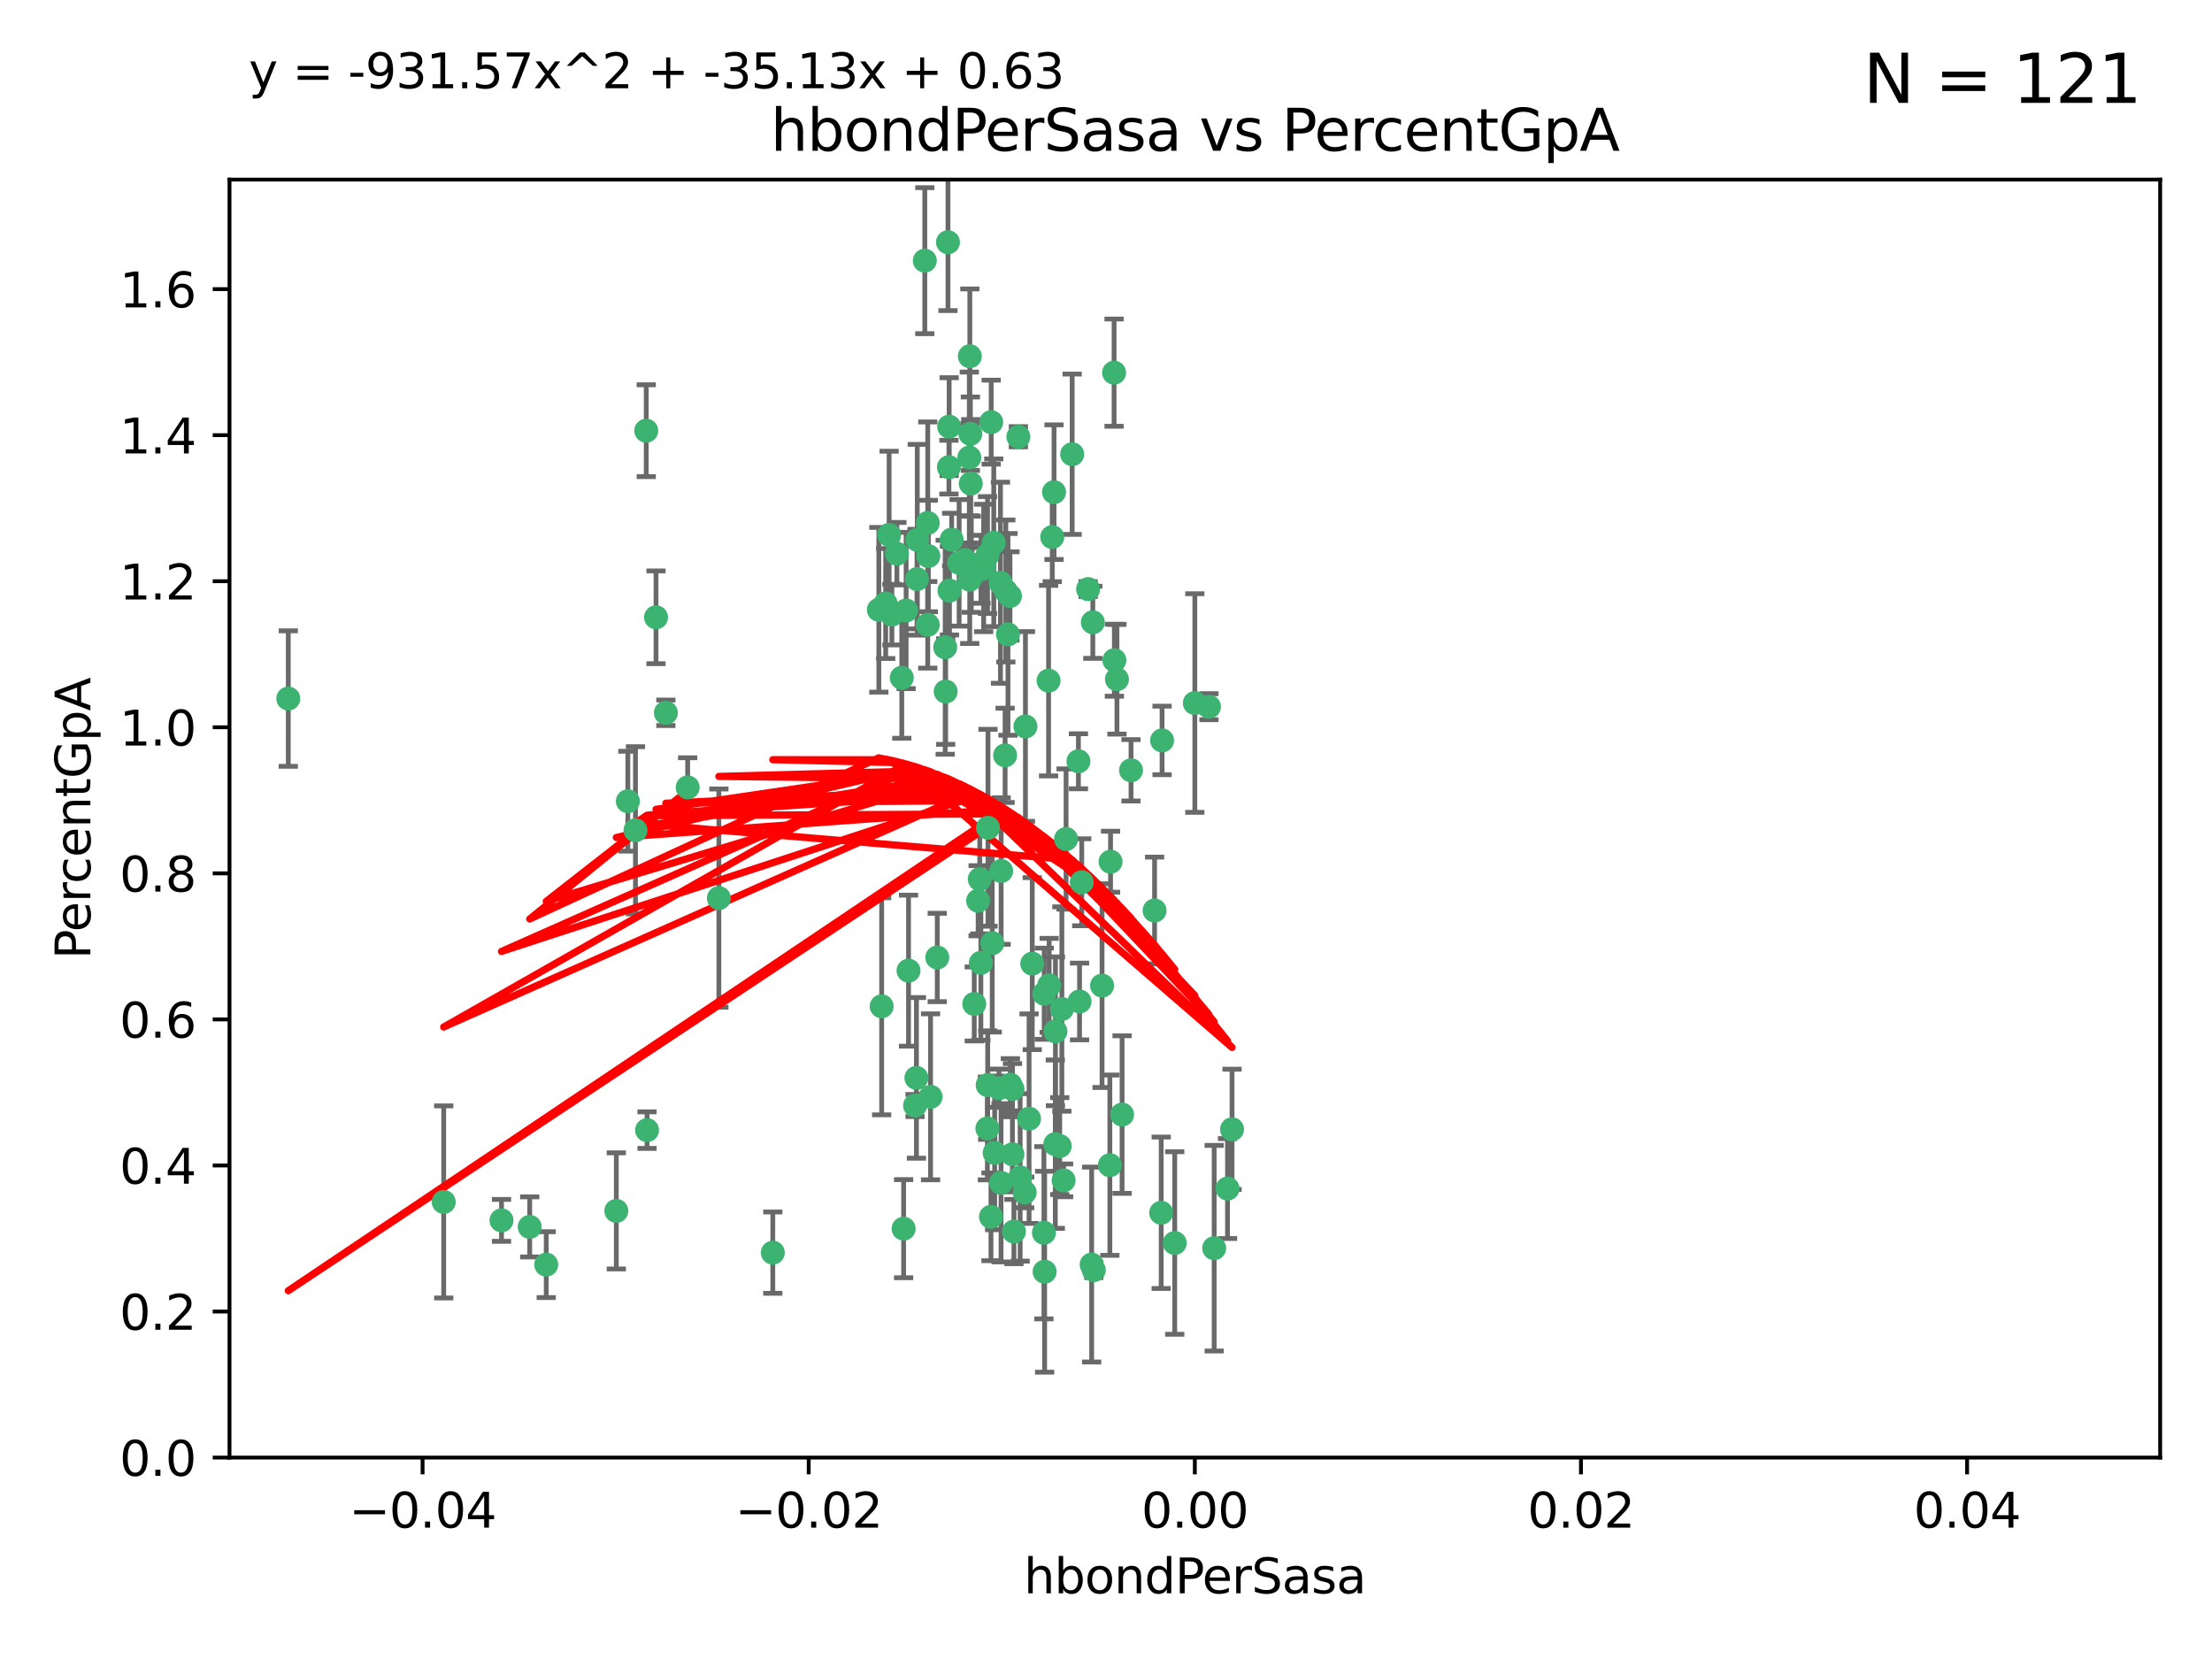 <?xml version="1.0" encoding="utf-8" standalone="no"?>
<!DOCTYPE svg PUBLIC "-//W3C//DTD SVG 1.1//EN"
  "http://www.w3.org/Graphics/SVG/1.1/DTD/svg11.dtd">
<svg xmlns:xlink="http://www.w3.org/1999/xlink" width="460.8pt" height="345.6pt" viewBox="0 0 460.8 345.6" xmlns="http://www.w3.org/2000/svg" version="1.1">
 <defs>
  <style type="text/css">*{stroke-linejoin: round; stroke-linecap: butt}</style>
 </defs>
 <g id="figure_1">
  <g id="patch_1">
   <path d="M 0 345.6 
L 460.8 345.6 
L 460.8 0 
L 0 0 
z
" style="fill: #ffffff"/>
  </g>
  <g id="axes_1">
   <g id="patch_2">
    <path d="M 47.81 303.64 
L 450 303.64 
L 450 37.411 
L 47.81 37.411 
z
" style="fill: #ffffff"/>
   </g>
   <g id="PathCollection_1">
    <defs>
     <path id="m24e39d96d1" d="M 0 1.118 
C 0.297 1.118 0.581 1 0.791 0.791 
C 1 0.581 1.118 0.297 1.118 0 
C 1.118 -0.297 1 -0.581 0.791 -0.791 
C 0.581 -1 0.297 -1.118 0 -1.118 
C -0.297 -1.118 -0.581 -1 -0.791 -0.791 
C -1 -0.581 -1.118 -0.297 -1.118 0 
C -1.118 0.297 -1 0.581 -0.791 0.791 
C -0.581 1 -0.297 1.118 0 1.118 
z
" style="stroke: #3cb371"/>
    </defs>
    <g clip-path="url(#p8061aabcae)">
     <use xlink:href="#m24e39d96d1" x="219.575" y="102.526" style="fill: #3cb371; stroke: #3cb371"/>
     <use xlink:href="#m24e39d96d1" x="204.361" y="118.592" style="fill: #3cb371; stroke: #3cb371"/>
     <use xlink:href="#m24e39d96d1" x="186.841" y="115.347" style="fill: #3cb371; stroke: #3cb371"/>
     <use xlink:href="#m24e39d96d1" x="201.927" y="95.318" style="fill: #3cb371; stroke: #3cb371"/>
     <use xlink:href="#m24e39d96d1" x="202.035" y="74.211" style="fill: #3cb371; stroke: #3cb371"/>
     <use xlink:href="#m24e39d96d1" x="196.903" y="134.836" style="fill: #3cb371; stroke: #3cb371"/>
     <use xlink:href="#m24e39d96d1" x="202.145" y="90.362" style="fill: #3cb371; stroke: #3cb371"/>
     <use xlink:href="#m24e39d96d1" x="138.711" y="148.487" style="fill: #3cb371; stroke: #3cb371"/>
     <use xlink:href="#m24e39d96d1" x="206.483" y="87.939" style="fill: #3cb371; stroke: #3cb371"/>
     <use xlink:href="#m24e39d96d1" x="192.654" y="54.304" style="fill: #3cb371; stroke: #3cb371"/>
     <use xlink:href="#m24e39d96d1" x="136.659" y="128.593" style="fill: #3cb371; stroke: #3cb371"/>
     <use xlink:href="#m24e39d96d1" x="193.267" y="108.935" style="fill: #3cb371; stroke: #3cb371"/>
     <use xlink:href="#m24e39d96d1" x="193.268" y="130.157" style="fill: #3cb371; stroke: #3cb371"/>
     <use xlink:href="#m24e39d96d1" x="149.756" y="187.094" style="fill: #3cb371; stroke: #3cb371"/>
     <use xlink:href="#m24e39d96d1" x="197.678" y="97.317" style="fill: #3cb371; stroke: #3cb371"/>
     <use xlink:href="#m24e39d96d1" x="184.505" y="125.723" style="fill: #3cb371; stroke: #3cb371"/>
     <use xlink:href="#m24e39d96d1" x="217.53" y="207.013" style="fill: #3cb371; stroke: #3cb371"/>
     <use xlink:href="#m24e39d96d1" x="193.389" y="115.829" style="fill: #3cb371; stroke: #3cb371"/>
     <use xlink:href="#m24e39d96d1" x="209.532" y="123.117" style="fill: #3cb371; stroke: #3cb371"/>
     <use xlink:href="#m24e39d96d1" x="204.1" y="183.14" style="fill: #3cb371; stroke: #3cb371"/>
     <use xlink:href="#m24e39d96d1" x="197.001" y="144.057" style="fill: #3cb371; stroke: #3cb371"/>
     <use xlink:href="#m24e39d96d1" x="130.792" y="166.909" style="fill: #3cb371; stroke: #3cb371"/>
     <use xlink:href="#m24e39d96d1" x="197.727" y="88.874" style="fill: #3cb371; stroke: #3cb371"/>
     <use xlink:href="#m24e39d96d1" x="202.956" y="209.141" style="fill: #3cb371; stroke: #3cb371"/>
     <use xlink:href="#m24e39d96d1" x="92.432" y="250.385" style="fill: #3cb371; stroke: #3cb371"/>
     <use xlink:href="#m24e39d96d1" x="188.762" y="127.171" style="fill: #3cb371; stroke: #3cb371"/>
     <use xlink:href="#m24e39d96d1" x="205.818" y="172.439" style="fill: #3cb371; stroke: #3cb371"/>
     <use xlink:href="#m24e39d96d1" x="183.077" y="127.028" style="fill: #3cb371; stroke: #3cb371"/>
     <use xlink:href="#m24e39d96d1" x="110.35" y="255.586" style="fill: #3cb371; stroke: #3cb371"/>
     <use xlink:href="#m24e39d96d1" x="143.254" y="164.032" style="fill: #3cb371; stroke: #3cb371"/>
     <use xlink:href="#m24e39d96d1" x="113.79" y="263.443" style="fill: #3cb371; stroke: #3cb371"/>
     <use xlink:href="#m24e39d96d1" x="197.791" y="123.038" style="fill: #3cb371; stroke: #3cb371"/>
     <use xlink:href="#m24e39d96d1" x="210.395" y="124.161" style="fill: #3cb371; stroke: #3cb371"/>
     <use xlink:href="#m24e39d96d1" x="60.054" y="145.522" style="fill: #3cb371; stroke: #3cb371"/>
     <use xlink:href="#m24e39d96d1" x="209.382" y="157.353" style="fill: #3cb371; stroke: #3cb371"/>
     <use xlink:href="#m24e39d96d1" x="128.388" y="252.251" style="fill: #3cb371; stroke: #3cb371"/>
     <use xlink:href="#m24e39d96d1" x="191.084" y="112.441" style="fill: #3cb371; stroke: #3cb371"/>
     <use xlink:href="#m24e39d96d1" x="205.718" y="115.624" style="fill: #3cb371; stroke: #3cb371"/>
     <use xlink:href="#m24e39d96d1" x="202.013" y="120.746" style="fill: #3cb371; stroke: #3cb371"/>
     <use xlink:href="#m24e39d96d1" x="207.021" y="113.07" style="fill: #3cb371; stroke: #3cb371"/>
     <use xlink:href="#m24e39d96d1" x="204.332" y="200.575" style="fill: #3cb371; stroke: #3cb371"/>
     <use xlink:href="#m24e39d96d1" x="104.472" y="254.222" style="fill: #3cb371; stroke: #3cb371"/>
     <use xlink:href="#m24e39d96d1" x="191.027" y="120.64" style="fill: #3cb371; stroke: #3cb371"/>
     <use xlink:href="#m24e39d96d1" x="197.479" y="50.463" style="fill: #3cb371; stroke: #3cb371"/>
     <use xlink:href="#m24e39d96d1" x="204.915" y="118.317" style="fill: #3cb371; stroke: #3cb371"/>
     <use xlink:href="#m24e39d96d1" x="209.982" y="132.151" style="fill: #3cb371; stroke: #3cb371"/>
     <use xlink:href="#m24e39d96d1" x="202.337" y="117.548" style="fill: #3cb371; stroke: #3cb371"/>
     <use xlink:href="#m24e39d96d1" x="190.624" y="230.303" style="fill: #3cb371; stroke: #3cb371"/>
     <use xlink:href="#m24e39d96d1" x="185.797" y="128.033" style="fill: #3cb371; stroke: #3cb371"/>
     <use xlink:href="#m24e39d96d1" x="226.675" y="122.726" style="fill: #3cb371; stroke: #3cb371"/>
     <use xlink:href="#m24e39d96d1" x="198.248" y="112.4" style="fill: #3cb371; stroke: #3cb371"/>
     <use xlink:href="#m24e39d96d1" x="208.414" y="121.39" style="fill: #3cb371; stroke: #3cb371"/>
     <use xlink:href="#m24e39d96d1" x="185.221" y="111.43" style="fill: #3cb371; stroke: #3cb371"/>
     <use xlink:href="#m24e39d96d1" x="160.989" y="260.948" style="fill: #3cb371; stroke: #3cb371"/>
     <use xlink:href="#m24e39d96d1" x="187.856" y="141.186" style="fill: #3cb371; stroke: #3cb371"/>
     <use xlink:href="#m24e39d96d1" x="202.227" y="100.735" style="fill: #3cb371; stroke: #3cb371"/>
     <use xlink:href="#m24e39d96d1" x="134.791" y="235.426" style="fill: #3cb371; stroke: #3cb371"/>
     <use xlink:href="#m24e39d96d1" x="203.764" y="187.642" style="fill: #3cb371; stroke: #3cb371"/>
     <use xlink:href="#m24e39d96d1" x="212.146" y="90.985" style="fill: #3cb371; stroke: #3cb371"/>
     <use xlink:href="#m24e39d96d1" x="201.01" y="116.663" style="fill: #3cb371; stroke: #3cb371"/>
     <use xlink:href="#m24e39d96d1" x="199.805" y="117.25" style="fill: #3cb371; stroke: #3cb371"/>
     <use xlink:href="#m24e39d96d1" x="256.657" y="235.252" style="fill: #3cb371; stroke: #3cb371"/>
     <use xlink:href="#m24e39d96d1" x="188.242" y="255.956" style="fill: #3cb371; stroke: #3cb371"/>
     <use xlink:href="#m24e39d96d1" x="213.462" y="248.399" style="fill: #3cb371; stroke: #3cb371"/>
     <use xlink:href="#m24e39d96d1" x="220.757" y="238.745" style="fill: #3cb371; stroke: #3cb371"/>
     <use xlink:href="#m24e39d96d1" x="206.699" y="196.482" style="fill: #3cb371; stroke: #3cb371"/>
     <use xlink:href="#m24e39d96d1" x="195.248" y="199.457" style="fill: #3cb371; stroke: #3cb371"/>
     <use xlink:href="#m24e39d96d1" x="221.567" y="245.891" style="fill: #3cb371; stroke: #3cb371"/>
     <use xlink:href="#m24e39d96d1" x="214.374" y="233.04" style="fill: #3cb371; stroke: #3cb371"/>
     <use xlink:href="#m24e39d96d1" x="219.202" y="111.877" style="fill: #3cb371; stroke: #3cb371"/>
     <use xlink:href="#m24e39d96d1" x="208.554" y="181.451" style="fill: #3cb371; stroke: #3cb371"/>
     <use xlink:href="#m24e39d96d1" x="190.909" y="224.544" style="fill: #3cb371; stroke: #3cb371"/>
     <use xlink:href="#m24e39d96d1" x="205.691" y="235.075" style="fill: #3cb371; stroke: #3cb371"/>
     <use xlink:href="#m24e39d96d1" x="210.907" y="240.46" style="fill: #3cb371; stroke: #3cb371"/>
     <use xlink:href="#m24e39d96d1" x="183.668" y="209.633" style="fill: #3cb371; stroke: #3cb371"/>
     <use xlink:href="#m24e39d96d1" x="208.109" y="226.694" style="fill: #3cb371; stroke: #3cb371"/>
     <use xlink:href="#m24e39d96d1" x="215.037" y="200.742" style="fill: #3cb371; stroke: #3cb371"/>
     <use xlink:href="#m24e39d96d1" x="193.852" y="228.491" style="fill: #3cb371; stroke: #3cb371"/>
     <use xlink:href="#m24e39d96d1" x="210.917" y="226.863" style="fill: #3cb371; stroke: #3cb371"/>
     <use xlink:href="#m24e39d96d1" x="134.624" y="89.722" style="fill: #3cb371; stroke: #3cb371"/>
     <use xlink:href="#m24e39d96d1" x="132.38" y="172.967" style="fill: #3cb371; stroke: #3cb371"/>
     <use xlink:href="#m24e39d96d1" x="223.351" y="94.622" style="fill: #3cb371; stroke: #3cb371"/>
     <use xlink:href="#m24e39d96d1" x="232.145" y="137.537" style="fill: #3cb371; stroke: #3cb371"/>
     <use xlink:href="#m24e39d96d1" x="207.205" y="240.17" style="fill: #3cb371; stroke: #3cb371"/>
     <use xlink:href="#m24e39d96d1" x="224.89" y="208.627" style="fill: #3cb371; stroke: #3cb371"/>
     <use xlink:href="#m24e39d96d1" x="219.838" y="238.351" style="fill: #3cb371; stroke: #3cb371"/>
     <use xlink:href="#m24e39d96d1" x="227.411" y="263.429" style="fill: #3cb371; stroke: #3cb371"/>
     <use xlink:href="#m24e39d96d1" x="206.439" y="253.486" style="fill: #3cb371; stroke: #3cb371"/>
     <use xlink:href="#m24e39d96d1" x="241.898" y="252.643" style="fill: #3cb371; stroke: #3cb371"/>
     <use xlink:href="#m24e39d96d1" x="218.557" y="205.263" style="fill: #3cb371; stroke: #3cb371"/>
     <use xlink:href="#m24e39d96d1" x="219.87" y="214.843" style="fill: #3cb371; stroke: #3cb371"/>
     <use xlink:href="#m24e39d96d1" x="232.682" y="141.497" style="fill: #3cb371; stroke: #3cb371"/>
     <use xlink:href="#m24e39d96d1" x="255.716" y="247.6" style="fill: #3cb371; stroke: #3cb371"/>
     <use xlink:href="#m24e39d96d1" x="227.859" y="264.585" style="fill: #3cb371; stroke: #3cb371"/>
     <use xlink:href="#m24e39d96d1" x="208.536" y="246.398" style="fill: #3cb371; stroke: #3cb371"/>
     <use xlink:href="#m24e39d96d1" x="217.469" y="256.806" style="fill: #3cb371; stroke: #3cb371"/>
     <use xlink:href="#m24e39d96d1" x="205.755" y="226.045" style="fill: #3cb371; stroke: #3cb371"/>
     <use xlink:href="#m24e39d96d1" x="235.611" y="160.464" style="fill: #3cb371; stroke: #3cb371"/>
     <use xlink:href="#m24e39d96d1" x="229.579" y="205.321" style="fill: #3cb371; stroke: #3cb371"/>
     <use xlink:href="#m24e39d96d1" x="225.349" y="183.793" style="fill: #3cb371; stroke: #3cb371"/>
     <use xlink:href="#m24e39d96d1" x="227.655" y="129.634" style="fill: #3cb371; stroke: #3cb371"/>
     <use xlink:href="#m24e39d96d1" x="233.751" y="232.184" style="fill: #3cb371; stroke: #3cb371"/>
     <use xlink:href="#m24e39d96d1" x="240.52" y="189.677" style="fill: #3cb371; stroke: #3cb371"/>
     <use xlink:href="#m24e39d96d1" x="244.718" y="258.939" style="fill: #3cb371; stroke: #3cb371"/>
     <use xlink:href="#m24e39d96d1" x="242.081" y="154.242" style="fill: #3cb371; stroke: #3cb371"/>
     <use xlink:href="#m24e39d96d1" x="231.204" y="242.728" style="fill: #3cb371; stroke: #3cb371"/>
     <use xlink:href="#m24e39d96d1" x="251.848" y="147.219" style="fill: #3cb371; stroke: #3cb371"/>
     <use xlink:href="#m24e39d96d1" x="222.081" y="174.785" style="fill: #3cb371; stroke: #3cb371"/>
     <use xlink:href="#m24e39d96d1" x="211.22" y="256.55" style="fill: #3cb371; stroke: #3cb371"/>
     <use xlink:href="#m24e39d96d1" x="221.203" y="210.197" style="fill: #3cb371; stroke: #3cb371"/>
     <use xlink:href="#m24e39d96d1" x="217.618" y="264.919" style="fill: #3cb371; stroke: #3cb371"/>
     <use xlink:href="#m24e39d96d1" x="248.905" y="146.454" style="fill: #3cb371; stroke: #3cb371"/>
     <use xlink:href="#m24e39d96d1" x="210.478" y="225.964" style="fill: #3cb371; stroke: #3cb371"/>
     <use xlink:href="#m24e39d96d1" x="218.439" y="141.79" style="fill: #3cb371; stroke: #3cb371"/>
     <use xlink:href="#m24e39d96d1" x="213.617" y="151.336" style="fill: #3cb371; stroke: #3cb371"/>
     <use xlink:href="#m24e39d96d1" x="252.934" y="260.024" style="fill: #3cb371; stroke: #3cb371"/>
     <use xlink:href="#m24e39d96d1" x="232.083" y="77.63" style="fill: #3cb371; stroke: #3cb371"/>
     <use xlink:href="#m24e39d96d1" x="231.348" y="179.513" style="fill: #3cb371; stroke: #3cb371"/>
     <use xlink:href="#m24e39d96d1" x="189.263" y="202.204" style="fill: #3cb371; stroke: #3cb371"/>
     <use xlink:href="#m24e39d96d1" x="224.655" y="158.587" style="fill: #3cb371; stroke: #3cb371"/>
     <use xlink:href="#m24e39d96d1" x="212.517" y="245.278" style="fill: #3cb371; stroke: #3cb371"/>
    </g>
   </g>
   <g id="matplotlib.axis_1">
    <g id="xtick_1">
     <g id="line2d_1">
      <defs>
       <path id="mc8ab022f0f" d="M 0 0 
L 0 3.5 
" style="stroke: #000000; stroke-width: 0.8"/>
      </defs>
      <g>
       <use xlink:href="#mc8ab022f0f" x="88.029" y="303.64" style="stroke: #000000; stroke-width: 0.8"/>
      </g>
     </g>
     <g id="text_1">
      <!-- −0.04 -->
      <g transform="translate(72.706 318.238)scale(0.1 -0.1)">
       <defs>
        <path id="DejaVuSans-2212" d="M 678 2272 
L 4684 2272 
L 4684 1741 
L 678 1741 
L 678 2272 
z
" transform="scale(0.016)"/>
        <path id="DejaVuSans-30" d="M 2034 4250 
Q 1547 4250 1301 3770 
Q 1056 3291 1056 2328 
Q 1056 1369 1301 889 
Q 1547 409 2034 409 
Q 2525 409 2770 889 
Q 3016 1369 3016 2328 
Q 3016 3291 2770 3770 
Q 2525 4250 2034 4250 
z
M 2034 4750 
Q 2819 4750 3233 4129 
Q 3647 3509 3647 2328 
Q 3647 1150 3233 529 
Q 2819 -91 2034 -91 
Q 1250 -91 836 529 
Q 422 1150 422 2328 
Q 422 3509 836 4129 
Q 1250 4750 2034 4750 
z
" transform="scale(0.016)"/>
        <path id="DejaVuSans-2e" d="M 684 794 
L 1344 794 
L 1344 0 
L 684 0 
L 684 794 
z
" transform="scale(0.016)"/>
        <path id="DejaVuSans-34" d="M 2419 4116 
L 825 1625 
L 2419 1625 
L 2419 4116 
z
M 2253 4666 
L 3047 4666 
L 3047 1625 
L 3713 1625 
L 3713 1100 
L 3047 1100 
L 3047 0 
L 2419 0 
L 2419 1100 
L 313 1100 
L 313 1709 
L 2253 4666 
z
" transform="scale(0.016)"/>
       </defs>
       <use xlink:href="#DejaVuSans-2212"/>
       <use xlink:href="#DejaVuSans-30" x="83.789"/>
       <use xlink:href="#DejaVuSans-2e" x="147.412"/>
       <use xlink:href="#DejaVuSans-30" x="179.199"/>
       <use xlink:href="#DejaVuSans-34" x="242.822"/>
      </g>
     </g>
    </g>
    <g id="xtick_2">
     <g id="line2d_2">
      <g>
       <use xlink:href="#mc8ab022f0f" x="168.467" y="303.64" style="stroke: #000000; stroke-width: 0.8"/>
      </g>
     </g>
     <g id="text_2">
      <!-- −0.02 -->
      <g transform="translate(153.144 318.238)scale(0.1 -0.1)">
       <defs>
        <path id="DejaVuSans-32" d="M 1228 531 
L 3431 531 
L 3431 0 
L 469 0 
L 469 531 
Q 828 903 1448 1529 
Q 2069 2156 2228 2338 
Q 2531 2678 2651 2914 
Q 2772 3150 2772 3378 
Q 2772 3750 2511 3984 
Q 2250 4219 1831 4219 
Q 1534 4219 1204 4116 
Q 875 4013 500 3803 
L 500 4441 
Q 881 4594 1212 4672 
Q 1544 4750 1819 4750 
Q 2544 4750 2975 4387 
Q 3406 4025 3406 3419 
Q 3406 3131 3298 2873 
Q 3191 2616 2906 2266 
Q 2828 2175 2409 1742 
Q 1991 1309 1228 531 
z
" transform="scale(0.016)"/>
       </defs>
       <use xlink:href="#DejaVuSans-2212"/>
       <use xlink:href="#DejaVuSans-30" x="83.789"/>
       <use xlink:href="#DejaVuSans-2e" x="147.412"/>
       <use xlink:href="#DejaVuSans-30" x="179.199"/>
       <use xlink:href="#DejaVuSans-32" x="242.822"/>
      </g>
     </g>
    </g>
    <g id="xtick_3">
     <g id="line2d_3">
      <g>
       <use xlink:href="#mc8ab022f0f" x="248.905" y="303.64" style="stroke: #000000; stroke-width: 0.8"/>
      </g>
     </g>
     <g id="text_3">
      <!-- 0.00 -->
      <g transform="translate(237.772 318.238)scale(0.1 -0.1)">
       <use xlink:href="#DejaVuSans-30"/>
       <use xlink:href="#DejaVuSans-2e" x="63.623"/>
       <use xlink:href="#DejaVuSans-30" x="95.41"/>
       <use xlink:href="#DejaVuSans-30" x="159.033"/>
      </g>
     </g>
    </g>
    <g id="xtick_4">
     <g id="line2d_4">
      <g>
       <use xlink:href="#mc8ab022f0f" x="329.343" y="303.64" style="stroke: #000000; stroke-width: 0.8"/>
      </g>
     </g>
     <g id="text_4">
      <!-- 0.02 -->
      <g transform="translate(318.21 318.238)scale(0.1 -0.1)">
       <use xlink:href="#DejaVuSans-30"/>
       <use xlink:href="#DejaVuSans-2e" x="63.623"/>
       <use xlink:href="#DejaVuSans-30" x="95.41"/>
       <use xlink:href="#DejaVuSans-32" x="159.033"/>
      </g>
     </g>
    </g>
    <g id="xtick_5">
     <g id="line2d_5">
      <g>
       <use xlink:href="#mc8ab022f0f" x="409.781" y="303.64" style="stroke: #000000; stroke-width: 0.8"/>
      </g>
     </g>
     <g id="text_5">
      <!-- 0.04 -->
      <g transform="translate(398.648 318.238)scale(0.1 -0.1)">
       <use xlink:href="#DejaVuSans-30"/>
       <use xlink:href="#DejaVuSans-2e" x="63.623"/>
       <use xlink:href="#DejaVuSans-30" x="95.41"/>
       <use xlink:href="#DejaVuSans-34" x="159.033"/>
      </g>
     </g>
    </g>
    <g id="text_6">
     <!-- hbondPerSasa -->
     <g transform="translate(213.287 331.917)scale(0.1 -0.1)">
      <defs>
       <path id="DejaVuSans-68" d="M 3513 2113 
L 3513 0 
L 2938 0 
L 2938 2094 
Q 2938 2591 2744 2837 
Q 2550 3084 2163 3084 
Q 1697 3084 1428 2787 
Q 1159 2491 1159 1978 
L 1159 0 
L 581 0 
L 581 4863 
L 1159 4863 
L 1159 2956 
Q 1366 3272 1645 3428 
Q 1925 3584 2291 3584 
Q 2894 3584 3203 3211 
Q 3513 2838 3513 2113 
z
" transform="scale(0.016)"/>
       <path id="DejaVuSans-62" d="M 3116 1747 
Q 3116 2381 2855 2742 
Q 2594 3103 2138 3103 
Q 1681 3103 1420 2742 
Q 1159 2381 1159 1747 
Q 1159 1113 1420 752 
Q 1681 391 2138 391 
Q 2594 391 2855 752 
Q 3116 1113 3116 1747 
z
M 1159 2969 
Q 1341 3281 1617 3432 
Q 1894 3584 2278 3584 
Q 2916 3584 3314 3078 
Q 3713 2572 3713 1747 
Q 3713 922 3314 415 
Q 2916 -91 2278 -91 
Q 1894 -91 1617 61 
Q 1341 213 1159 525 
L 1159 0 
L 581 0 
L 581 4863 
L 1159 4863 
L 1159 2969 
z
" transform="scale(0.016)"/>
       <path id="DejaVuSans-6f" d="M 1959 3097 
Q 1497 3097 1228 2736 
Q 959 2375 959 1747 
Q 959 1119 1226 758 
Q 1494 397 1959 397 
Q 2419 397 2687 759 
Q 2956 1122 2956 1747 
Q 2956 2369 2687 2733 
Q 2419 3097 1959 3097 
z
M 1959 3584 
Q 2709 3584 3137 3096 
Q 3566 2609 3566 1747 
Q 3566 888 3137 398 
Q 2709 -91 1959 -91 
Q 1206 -91 779 398 
Q 353 888 353 1747 
Q 353 2609 779 3096 
Q 1206 3584 1959 3584 
z
" transform="scale(0.016)"/>
       <path id="DejaVuSans-6e" d="M 3513 2113 
L 3513 0 
L 2938 0 
L 2938 2094 
Q 2938 2591 2744 2837 
Q 2550 3084 2163 3084 
Q 1697 3084 1428 2787 
Q 1159 2491 1159 1978 
L 1159 0 
L 581 0 
L 581 3500 
L 1159 3500 
L 1159 2956 
Q 1366 3272 1645 3428 
Q 1925 3584 2291 3584 
Q 2894 3584 3203 3211 
Q 3513 2838 3513 2113 
z
" transform="scale(0.016)"/>
       <path id="DejaVuSans-64" d="M 2906 2969 
L 2906 4863 
L 3481 4863 
L 3481 0 
L 2906 0 
L 2906 525 
Q 2725 213 2448 61 
Q 2172 -91 1784 -91 
Q 1150 -91 751 415 
Q 353 922 353 1747 
Q 353 2572 751 3078 
Q 1150 3584 1784 3584 
Q 2172 3584 2448 3432 
Q 2725 3281 2906 2969 
z
M 947 1747 
Q 947 1113 1208 752 
Q 1469 391 1925 391 
Q 2381 391 2643 752 
Q 2906 1113 2906 1747 
Q 2906 2381 2643 2742 
Q 2381 3103 1925 3103 
Q 1469 3103 1208 2742 
Q 947 2381 947 1747 
z
" transform="scale(0.016)"/>
       <path id="DejaVuSans-50" d="M 1259 4147 
L 1259 2394 
L 2053 2394 
Q 2494 2394 2734 2622 
Q 2975 2850 2975 3272 
Q 2975 3691 2734 3919 
Q 2494 4147 2053 4147 
L 1259 4147 
z
M 628 4666 
L 2053 4666 
Q 2838 4666 3239 4311 
Q 3641 3956 3641 3272 
Q 3641 2581 3239 2228 
Q 2838 1875 2053 1875 
L 1259 1875 
L 1259 0 
L 628 0 
L 628 4666 
z
" transform="scale(0.016)"/>
       <path id="DejaVuSans-65" d="M 3597 1894 
L 3597 1613 
L 953 1613 
Q 991 1019 1311 708 
Q 1631 397 2203 397 
Q 2534 397 2845 478 
Q 3156 559 3463 722 
L 3463 178 
Q 3153 47 2828 -22 
Q 2503 -91 2169 -91 
Q 1331 -91 842 396 
Q 353 884 353 1716 
Q 353 2575 817 3079 
Q 1281 3584 2069 3584 
Q 2775 3584 3186 3129 
Q 3597 2675 3597 1894 
z
M 3022 2063 
Q 3016 2534 2758 2815 
Q 2500 3097 2075 3097 
Q 1594 3097 1305 2825 
Q 1016 2553 972 2059 
L 3022 2063 
z
" transform="scale(0.016)"/>
       <path id="DejaVuSans-72" d="M 2631 2963 
Q 2534 3019 2420 3045 
Q 2306 3072 2169 3072 
Q 1681 3072 1420 2755 
Q 1159 2438 1159 1844 
L 1159 0 
L 581 0 
L 581 3500 
L 1159 3500 
L 1159 2956 
Q 1341 3275 1631 3429 
Q 1922 3584 2338 3584 
Q 2397 3584 2469 3576 
Q 2541 3569 2628 3553 
L 2631 2963 
z
" transform="scale(0.016)"/>
       <path id="DejaVuSans-53" d="M 3425 4513 
L 3425 3897 
Q 3066 4069 2747 4153 
Q 2428 4238 2131 4238 
Q 1616 4238 1336 4038 
Q 1056 3838 1056 3469 
Q 1056 3159 1242 3001 
Q 1428 2844 1947 2747 
L 2328 2669 
Q 3034 2534 3370 2195 
Q 3706 1856 3706 1288 
Q 3706 609 3251 259 
Q 2797 -91 1919 -91 
Q 1588 -91 1214 -16 
Q 841 59 441 206 
L 441 856 
Q 825 641 1194 531 
Q 1563 422 1919 422 
Q 2459 422 2753 634 
Q 3047 847 3047 1241 
Q 3047 1584 2836 1778 
Q 2625 1972 2144 2069 
L 1759 2144 
Q 1053 2284 737 2584 
Q 422 2884 422 3419 
Q 422 4038 858 4394 
Q 1294 4750 2059 4750 
Q 2388 4750 2728 4690 
Q 3069 4631 3425 4513 
z
" transform="scale(0.016)"/>
       <path id="DejaVuSans-61" d="M 2194 1759 
Q 1497 1759 1228 1600 
Q 959 1441 959 1056 
Q 959 750 1161 570 
Q 1363 391 1709 391 
Q 2188 391 2477 730 
Q 2766 1069 2766 1631 
L 2766 1759 
L 2194 1759 
z
M 3341 1997 
L 3341 0 
L 2766 0 
L 2766 531 
Q 2569 213 2275 61 
Q 1981 -91 1556 -91 
Q 1019 -91 701 211 
Q 384 513 384 1019 
Q 384 1609 779 1909 
Q 1175 2209 1959 2209 
L 2766 2209 
L 2766 2266 
Q 2766 2663 2505 2880 
Q 2244 3097 1772 3097 
Q 1472 3097 1187 3025 
Q 903 2953 641 2809 
L 641 3341 
Q 956 3463 1253 3523 
Q 1550 3584 1831 3584 
Q 2591 3584 2966 3190 
Q 3341 2797 3341 1997 
z
" transform="scale(0.016)"/>
       <path id="DejaVuSans-73" d="M 2834 3397 
L 2834 2853 
Q 2591 2978 2328 3040 
Q 2066 3103 1784 3103 
Q 1356 3103 1142 2972 
Q 928 2841 928 2578 
Q 928 2378 1081 2264 
Q 1234 2150 1697 2047 
L 1894 2003 
Q 2506 1872 2764 1633 
Q 3022 1394 3022 966 
Q 3022 478 2636 193 
Q 2250 -91 1575 -91 
Q 1294 -91 989 -36 
Q 684 19 347 128 
L 347 722 
Q 666 556 975 473 
Q 1284 391 1588 391 
Q 1994 391 2212 530 
Q 2431 669 2431 922 
Q 2431 1156 2273 1281 
Q 2116 1406 1581 1522 
L 1381 1569 
Q 847 1681 609 1914 
Q 372 2147 372 2553 
Q 372 3047 722 3315 
Q 1072 3584 1716 3584 
Q 2034 3584 2315 3537 
Q 2597 3491 2834 3397 
z
" transform="scale(0.016)"/>
      </defs>
      <use xlink:href="#DejaVuSans-68"/>
      <use xlink:href="#DejaVuSans-62" x="63.379"/>
      <use xlink:href="#DejaVuSans-6f" x="126.855"/>
      <use xlink:href="#DejaVuSans-6e" x="188.037"/>
      <use xlink:href="#DejaVuSans-64" x="251.416"/>
      <use xlink:href="#DejaVuSans-50" x="314.893"/>
      <use xlink:href="#DejaVuSans-65" x="371.57"/>
      <use xlink:href="#DejaVuSans-72" x="433.094"/>
      <use xlink:href="#DejaVuSans-53" x="474.207"/>
      <use xlink:href="#DejaVuSans-61" x="537.684"/>
      <use xlink:href="#DejaVuSans-73" x="598.963"/>
      <use xlink:href="#DejaVuSans-61" x="651.062"/>
     </g>
    </g>
   </g>
   <g id="matplotlib.axis_2">
    <g id="ytick_1">
     <g id="line2d_6">
      <defs>
       <path id="md742562560" d="M 0 0 
L -3.5 0 
" style="stroke: #000000; stroke-width: 0.8"/>
      </defs>
      <g>
       <use xlink:href="#md742562560" x="47.81" y="303.64" style="stroke: #000000; stroke-width: 0.8"/>
      </g>
     </g>
     <g id="text_7">
      <!-- 0.0 -->
      <g transform="translate(24.907 307.439)scale(0.1 -0.1)">
       <use xlink:href="#DejaVuSans-30"/>
       <use xlink:href="#DejaVuSans-2e" x="63.623"/>
       <use xlink:href="#DejaVuSans-30" x="95.41"/>
      </g>
     </g>
    </g>
    <g id="ytick_2">
     <g id="line2d_7">
      <g>
       <use xlink:href="#md742562560" x="47.81" y="273.214" style="stroke: #000000; stroke-width: 0.8"/>
      </g>
     </g>
     <g id="text_8">
      <!-- 0.2 -->
      <g transform="translate(24.907 277.013)scale(0.1 -0.1)">
       <use xlink:href="#DejaVuSans-30"/>
       <use xlink:href="#DejaVuSans-2e" x="63.623"/>
       <use xlink:href="#DejaVuSans-32" x="95.41"/>
      </g>
     </g>
    </g>
    <g id="ytick_3">
     <g id="line2d_8">
      <g>
       <use xlink:href="#md742562560" x="47.81" y="242.788" style="stroke: #000000; stroke-width: 0.8"/>
      </g>
     </g>
     <g id="text_9">
      <!-- 0.4 -->
      <g transform="translate(24.907 246.587)scale(0.1 -0.1)">
       <use xlink:href="#DejaVuSans-30"/>
       <use xlink:href="#DejaVuSans-2e" x="63.623"/>
       <use xlink:href="#DejaVuSans-34" x="95.41"/>
      </g>
     </g>
    </g>
    <g id="ytick_4">
     <g id="line2d_9">
      <g>
       <use xlink:href="#md742562560" x="47.81" y="212.362" style="stroke: #000000; stroke-width: 0.8"/>
      </g>
     </g>
     <g id="text_10">
      <!-- 0.6 -->
      <g transform="translate(24.907 216.161)scale(0.1 -0.1)">
       <defs>
        <path id="DejaVuSans-36" d="M 2113 2584 
Q 1688 2584 1439 2293 
Q 1191 2003 1191 1497 
Q 1191 994 1439 701 
Q 1688 409 2113 409 
Q 2538 409 2786 701 
Q 3034 994 3034 1497 
Q 3034 2003 2786 2293 
Q 2538 2584 2113 2584 
z
M 3366 4563 
L 3366 3988 
Q 3128 4100 2886 4159 
Q 2644 4219 2406 4219 
Q 1781 4219 1451 3797 
Q 1122 3375 1075 2522 
Q 1259 2794 1537 2939 
Q 1816 3084 2150 3084 
Q 2853 3084 3261 2657 
Q 3669 2231 3669 1497 
Q 3669 778 3244 343 
Q 2819 -91 2113 -91 
Q 1303 -91 875 529 
Q 447 1150 447 2328 
Q 447 3434 972 4092 
Q 1497 4750 2381 4750 
Q 2619 4750 2861 4703 
Q 3103 4656 3366 4563 
z
" transform="scale(0.016)"/>
       </defs>
       <use xlink:href="#DejaVuSans-30"/>
       <use xlink:href="#DejaVuSans-2e" x="63.623"/>
       <use xlink:href="#DejaVuSans-36" x="95.41"/>
      </g>
     </g>
    </g>
    <g id="ytick_5">
     <g id="line2d_10">
      <g>
       <use xlink:href="#md742562560" x="47.81" y="181.935" style="stroke: #000000; stroke-width: 0.8"/>
      </g>
     </g>
     <g id="text_11">
      <!-- 0.8 -->
      <g transform="translate(24.907 185.735)scale(0.1 -0.1)">
       <defs>
        <path id="DejaVuSans-38" d="M 2034 2216 
Q 1584 2216 1326 1975 
Q 1069 1734 1069 1313 
Q 1069 891 1326 650 
Q 1584 409 2034 409 
Q 2484 409 2743 651 
Q 3003 894 3003 1313 
Q 3003 1734 2745 1975 
Q 2488 2216 2034 2216 
z
M 1403 2484 
Q 997 2584 770 2862 
Q 544 3141 544 3541 
Q 544 4100 942 4425 
Q 1341 4750 2034 4750 
Q 2731 4750 3128 4425 
Q 3525 4100 3525 3541 
Q 3525 3141 3298 2862 
Q 3072 2584 2669 2484 
Q 3125 2378 3379 2068 
Q 3634 1759 3634 1313 
Q 3634 634 3220 271 
Q 2806 -91 2034 -91 
Q 1263 -91 848 271 
Q 434 634 434 1313 
Q 434 1759 690 2068 
Q 947 2378 1403 2484 
z
M 1172 3481 
Q 1172 3119 1398 2916 
Q 1625 2713 2034 2713 
Q 2441 2713 2670 2916 
Q 2900 3119 2900 3481 
Q 2900 3844 2670 4047 
Q 2441 4250 2034 4250 
Q 1625 4250 1398 4047 
Q 1172 3844 1172 3481 
z
" transform="scale(0.016)"/>
       </defs>
       <use xlink:href="#DejaVuSans-30"/>
       <use xlink:href="#DejaVuSans-2e" x="63.623"/>
       <use xlink:href="#DejaVuSans-38" x="95.41"/>
      </g>
     </g>
    </g>
    <g id="ytick_6">
     <g id="line2d_11">
      <g>
       <use xlink:href="#md742562560" x="47.81" y="151.509" style="stroke: #000000; stroke-width: 0.8"/>
      </g>
     </g>
     <g id="text_12">
      <!-- 1.0 -->
      <g transform="translate(24.907 155.308)scale(0.1 -0.1)">
       <defs>
        <path id="DejaVuSans-31" d="M 794 531 
L 1825 531 
L 1825 4091 
L 703 3866 
L 703 4441 
L 1819 4666 
L 2450 4666 
L 2450 531 
L 3481 531 
L 3481 0 
L 794 0 
L 794 531 
z
" transform="scale(0.016)"/>
       </defs>
       <use xlink:href="#DejaVuSans-31"/>
       <use xlink:href="#DejaVuSans-2e" x="63.623"/>
       <use xlink:href="#DejaVuSans-30" x="95.41"/>
      </g>
     </g>
    </g>
    <g id="ytick_7">
     <g id="line2d_12">
      <g>
       <use xlink:href="#md742562560" x="47.81" y="121.083" style="stroke: #000000; stroke-width: 0.8"/>
      </g>
     </g>
     <g id="text_13">
      <!-- 1.2 -->
      <g transform="translate(24.907 124.882)scale(0.1 -0.1)">
       <use xlink:href="#DejaVuSans-31"/>
       <use xlink:href="#DejaVuSans-2e" x="63.623"/>
       <use xlink:href="#DejaVuSans-32" x="95.41"/>
      </g>
     </g>
    </g>
    <g id="ytick_8">
     <g id="line2d_13">
      <g>
       <use xlink:href="#md742562560" x="47.81" y="90.657" style="stroke: #000000; stroke-width: 0.8"/>
      </g>
     </g>
     <g id="text_14">
      <!-- 1.4 -->
      <g transform="translate(24.907 94.456)scale(0.1 -0.1)">
       <use xlink:href="#DejaVuSans-31"/>
       <use xlink:href="#DejaVuSans-2e" x="63.623"/>
       <use xlink:href="#DejaVuSans-34" x="95.41"/>
      </g>
     </g>
    </g>
    <g id="ytick_9">
     <g id="line2d_14">
      <g>
       <use xlink:href="#md742562560" x="47.81" y="60.231" style="stroke: #000000; stroke-width: 0.8"/>
      </g>
     </g>
     <g id="text_15">
      <!-- 1.6 -->
      <g transform="translate(24.907 64.03)scale(0.1 -0.1)">
       <use xlink:href="#DejaVuSans-31"/>
       <use xlink:href="#DejaVuSans-2e" x="63.623"/>
       <use xlink:href="#DejaVuSans-36" x="95.41"/>
      </g>
     </g>
    </g>
    <g id="text_16">
     <!-- PercentGpA -->
     <g transform="translate(18.827 199.802)rotate(-90)scale(0.1 -0.1)">
      <defs>
       <path id="DejaVuSans-63" d="M 3122 3366 
L 3122 2828 
Q 2878 2963 2633 3030 
Q 2388 3097 2138 3097 
Q 1578 3097 1268 2742 
Q 959 2388 959 1747 
Q 959 1106 1268 751 
Q 1578 397 2138 397 
Q 2388 397 2633 464 
Q 2878 531 3122 666 
L 3122 134 
Q 2881 22 2623 -34 
Q 2366 -91 2075 -91 
Q 1284 -91 818 406 
Q 353 903 353 1747 
Q 353 2603 823 3093 
Q 1294 3584 2113 3584 
Q 2378 3584 2631 3529 
Q 2884 3475 3122 3366 
z
" transform="scale(0.016)"/>
       <path id="DejaVuSans-74" d="M 1172 4494 
L 1172 3500 
L 2356 3500 
L 2356 3053 
L 1172 3053 
L 1172 1153 
Q 1172 725 1289 603 
Q 1406 481 1766 481 
L 2356 481 
L 2356 0 
L 1766 0 
Q 1100 0 847 248 
Q 594 497 594 1153 
L 594 3053 
L 172 3053 
L 172 3500 
L 594 3500 
L 594 4494 
L 1172 4494 
z
" transform="scale(0.016)"/>
       <path id="DejaVuSans-47" d="M 3809 666 
L 3809 1919 
L 2778 1919 
L 2778 2438 
L 4434 2438 
L 4434 434 
Q 4069 175 3628 42 
Q 3188 -91 2688 -91 
Q 1594 -91 976 548 
Q 359 1188 359 2328 
Q 359 3472 976 4111 
Q 1594 4750 2688 4750 
Q 3144 4750 3555 4637 
Q 3966 4525 4313 4306 
L 4313 3634 
Q 3963 3931 3569 4081 
Q 3175 4231 2741 4231 
Q 1884 4231 1454 3753 
Q 1025 3275 1025 2328 
Q 1025 1384 1454 906 
Q 1884 428 2741 428 
Q 3075 428 3337 486 
Q 3600 544 3809 666 
z
" transform="scale(0.016)"/>
       <path id="DejaVuSans-70" d="M 1159 525 
L 1159 -1331 
L 581 -1331 
L 581 3500 
L 1159 3500 
L 1159 2969 
Q 1341 3281 1617 3432 
Q 1894 3584 2278 3584 
Q 2916 3584 3314 3078 
Q 3713 2572 3713 1747 
Q 3713 922 3314 415 
Q 2916 -91 2278 -91 
Q 1894 -91 1617 61 
Q 1341 213 1159 525 
z
M 3116 1747 
Q 3116 2381 2855 2742 
Q 2594 3103 2138 3103 
Q 1681 3103 1420 2742 
Q 1159 2381 1159 1747 
Q 1159 1113 1420 752 
Q 1681 391 2138 391 
Q 2594 391 2855 752 
Q 3116 1113 3116 1747 
z
" transform="scale(0.016)"/>
       <path id="DejaVuSans-41" d="M 2188 4044 
L 1331 1722 
L 3047 1722 
L 2188 4044 
z
M 1831 4666 
L 2547 4666 
L 4325 0 
L 3669 0 
L 3244 1197 
L 1141 1197 
L 716 0 
L 50 0 
L 1831 4666 
z
" transform="scale(0.016)"/>
      </defs>
      <use xlink:href="#DejaVuSans-50"/>
      <use xlink:href="#DejaVuSans-65" x="56.678"/>
      <use xlink:href="#DejaVuSans-72" x="118.201"/>
      <use xlink:href="#DejaVuSans-63" x="157.064"/>
      <use xlink:href="#DejaVuSans-65" x="212.045"/>
      <use xlink:href="#DejaVuSans-6e" x="273.568"/>
      <use xlink:href="#DejaVuSans-74" x="336.947"/>
      <use xlink:href="#DejaVuSans-47" x="376.156"/>
      <use xlink:href="#DejaVuSans-70" x="453.646"/>
      <use xlink:href="#DejaVuSans-41" x="517.123"/>
     </g>
    </g>
   </g>
   <g id="LineCollection_1">
    <path d="M 219.575 116.551 
L 219.575 88.502 
" clip-path="url(#p8061aabcae)" style="fill: none; stroke: #696969"/>
    <path d="M 204.361 125.671 
L 204.361 111.513 
" clip-path="url(#p8061aabcae)" style="fill: none; stroke: #696969"/>
    <path d="M 186.841 121.856 
L 186.841 108.837 
" clip-path="url(#p8061aabcae)" style="fill: none; stroke: #696969"/>
    <path d="M 201.927 113.125 
L 201.927 77.511 
" clip-path="url(#p8061aabcae)" style="fill: none; stroke: #696969"/>
    <path d="M 202.035 88.233 
L 202.035 60.19 
" clip-path="url(#p8061aabcae)" style="fill: none; stroke: #696969"/>
    <path d="M 196.903 157.119 
L 196.903 112.554 
" clip-path="url(#p8061aabcae)" style="fill: none; stroke: #696969"/>
    <path d="M 202.145 98.017 
L 202.145 82.708 
" clip-path="url(#p8061aabcae)" style="fill: none; stroke: #696969"/>
    <path d="M 138.711 151.141 
L 138.711 145.832 
" clip-path="url(#p8061aabcae)" style="fill: none; stroke: #696969"/>
    <path d="M 206.483 96.688 
L 206.483 79.189 
" clip-path="url(#p8061aabcae)" style="fill: none; stroke: #696969"/>
    <path d="M 192.654 69.514 
L 192.654 39.094 
" clip-path="url(#p8061aabcae)" style="fill: none; stroke: #696969"/>
    <path d="M 136.659 138.259 
L 136.659 118.927 
" clip-path="url(#p8061aabcae)" style="fill: none; stroke: #696969"/>
    <path d="M 193.267 129.975 
L 193.267 87.895 
" clip-path="url(#p8061aabcae)" style="fill: none; stroke: #696969"/>
    <path d="M 193.268 139.176 
L 193.268 121.139 
" clip-path="url(#p8061aabcae)" style="fill: none; stroke: #696969"/>
    <path d="M 149.756 209.823 
L 149.756 164.366 
" clip-path="url(#p8061aabcae)" style="fill: none; stroke: #696969"/>
    <path d="M 197.678 102.911 
L 197.678 91.723 
" clip-path="url(#p8061aabcae)" style="fill: none; stroke: #696969"/>
    <path d="M 184.505 137.173 
L 184.505 114.273 
" clip-path="url(#p8061aabcae)" style="fill: none; stroke: #696969"/>
    <path d="M 217.53 216.511 
L 217.53 197.514 
" clip-path="url(#p8061aabcae)" style="fill: none; stroke: #696969"/>
    <path d="M 193.389 127.434 
L 193.389 104.223 
" clip-path="url(#p8061aabcae)" style="fill: none; stroke: #696969"/>
    <path d="M 209.532 137.906 
L 209.532 108.328 
" clip-path="url(#p8061aabcae)" style="fill: none; stroke: #696969"/>
    <path d="M 204.1 194.535 
L 204.1 171.745 
" clip-path="url(#p8061aabcae)" style="fill: none; stroke: #696969"/>
    <path d="M 197.001 155.054 
L 197.001 133.06 
" clip-path="url(#p8061aabcae)" style="fill: none; stroke: #696969"/>
    <path d="M 130.792 177.313 
L 130.792 156.505 
" clip-path="url(#p8061aabcae)" style="fill: none; stroke: #696969"/>
    <path d="M 197.727 99.068 
L 197.727 78.679 
" clip-path="url(#p8061aabcae)" style="fill: none; stroke: #696969"/>
    <path d="M 202.956 216.853 
L 202.956 201.43 
" clip-path="url(#p8061aabcae)" style="fill: none; stroke: #696969"/>
    <path d="M 92.432 270.394 
L 92.432 230.377 
" clip-path="url(#p8061aabcae)" style="fill: none; stroke: #696969"/>
    <path d="M 188.762 143.45 
L 188.762 110.892 
" clip-path="url(#p8061aabcae)" style="fill: none; stroke: #696969"/>
    <path d="M 205.818 192.948 
L 205.818 151.931 
" clip-path="url(#p8061aabcae)" style="fill: none; stroke: #696969"/>
    <path d="M 183.077 144.184 
L 183.077 109.872 
" clip-path="url(#p8061aabcae)" style="fill: none; stroke: #696969"/>
    <path d="M 110.35 261.846 
L 110.35 249.326 
" clip-path="url(#p8061aabcae)" style="fill: none; stroke: #696969"/>
    <path d="M 143.254 170.206 
L 143.254 157.858 
" clip-path="url(#p8061aabcae)" style="fill: none; stroke: #696969"/>
    <path d="M 113.79 270.302 
L 113.79 256.584 
" clip-path="url(#p8061aabcae)" style="fill: none; stroke: #696969"/>
    <path d="M 197.791 132.269 
L 197.791 113.807 
" clip-path="url(#p8061aabcae)" style="fill: none; stroke: #696969"/>
    <path d="M 210.395 133.371 
L 210.395 114.951 
" clip-path="url(#p8061aabcae)" style="fill: none; stroke: #696969"/>
    <path d="M 60.054 159.637 
L 60.054 131.407 
" clip-path="url(#p8061aabcae)" style="fill: none; stroke: #696969"/>
    <path d="M 209.382 167.175 
L 209.382 147.531 
" clip-path="url(#p8061aabcae)" style="fill: none; stroke: #696969"/>
    <path d="M 128.388 264.346 
L 128.388 240.155 
" clip-path="url(#p8061aabcae)" style="fill: none; stroke: #696969"/>
    <path d="M 191.084 132.308 
L 191.084 92.574 
" clip-path="url(#p8061aabcae)" style="fill: none; stroke: #696969"/>
    <path d="M 205.718 127.805 
L 205.718 103.444 
" clip-path="url(#p8061aabcae)" style="fill: none; stroke: #696969"/>
    <path d="M 202.013 134.052 
L 202.013 107.441 
" clip-path="url(#p8061aabcae)" style="fill: none; stroke: #696969"/>
    <path d="M 207.021 130.531 
L 207.021 95.608 
" clip-path="url(#p8061aabcae)" style="fill: none; stroke: #696969"/>
    <path d="M 204.332 216.692 
L 204.332 184.457 
" clip-path="url(#p8061aabcae)" style="fill: none; stroke: #696969"/>
    <path d="M 104.472 258.588 
L 104.472 249.857 
" clip-path="url(#p8061aabcae)" style="fill: none; stroke: #696969"/>
    <path d="M 191.027 131.008 
L 191.027 110.272 
" clip-path="url(#p8061aabcae)" style="fill: none; stroke: #696969"/>
    <path d="M 197.479 64.704 
L 197.479 36.222 
" clip-path="url(#p8061aabcae)" style="fill: none; stroke: #696969"/>
    <path d="M 204.915 131.588 
L 204.915 105.046 
" clip-path="url(#p8061aabcae)" style="fill: none; stroke: #696969"/>
    <path d="M 209.982 153.161 
L 209.982 111.142 
" clip-path="url(#p8061aabcae)" style="fill: none; stroke: #696969"/>
    <path d="M 202.337 127.556 
L 202.337 107.539 
" clip-path="url(#p8061aabcae)" style="fill: none; stroke: #696969"/>
    <path d="M 190.624 232.607 
L 190.624 227.999 
" clip-path="url(#p8061aabcae)" style="fill: none; stroke: #696969"/>
    <path d="M 185.797 134.352 
L 185.797 121.715 
" clip-path="url(#p8061aabcae)" style="fill: none; stroke: #696969"/>
    <path d="M 226.675 124.287 
L 226.675 121.164 
" clip-path="url(#p8061aabcae)" style="fill: none; stroke: #696969"/>
    <path d="M 198.248 117.881 
L 198.248 106.919 
" clip-path="url(#p8061aabcae)" style="fill: none; stroke: #696969"/>
    <path d="M 208.414 142.334 
L 208.414 100.445 
" clip-path="url(#p8061aabcae)" style="fill: none; stroke: #696969"/>
    <path d="M 185.221 128.867 
L 185.221 93.993 
" clip-path="url(#p8061aabcae)" style="fill: none; stroke: #696969"/>
    <path d="M 160.989 269.417 
L 160.989 252.479 
" clip-path="url(#p8061aabcae)" style="fill: none; stroke: #696969"/>
    <path d="M 187.856 153.788 
L 187.856 128.583 
" clip-path="url(#p8061aabcae)" style="fill: none; stroke: #696969"/>
    <path d="M 202.227 114.065 
L 202.227 87.405 
" clip-path="url(#p8061aabcae)" style="fill: none; stroke: #696969"/>
    <path d="M 134.791 239.235 
L 134.791 231.618 
" clip-path="url(#p8061aabcae)" style="fill: none; stroke: #696969"/>
    <path d="M 203.764 194.952 
L 203.764 180.332 
" clip-path="url(#p8061aabcae)" style="fill: none; stroke: #696969"/>
    <path d="M 212.146 93.09 
L 212.146 88.88 
" clip-path="url(#p8061aabcae)" style="fill: none; stroke: #696969"/>
    <path d="M 201.01 118.845 
L 201.01 114.48 
" clip-path="url(#p8061aabcae)" style="fill: none; stroke: #696969"/>
    <path d="M 199.805 130.424 
L 199.805 104.076 
" clip-path="url(#p8061aabcae)" style="fill: none; stroke: #696969"/>
    <path d="M 256.657 247.774 
L 256.657 222.731 
" clip-path="url(#p8061aabcae)" style="fill: none; stroke: #696969"/>
    <path d="M 188.242 266.177 
L 188.242 245.734 
" clip-path="url(#p8061aabcae)" style="fill: none; stroke: #696969"/>
    <path d="M 213.462 251.602 
L 213.462 245.196 
" clip-path="url(#p8061aabcae)" style="fill: none; stroke: #696969"/>
    <path d="M 220.757 248.833 
L 220.757 228.656 
" clip-path="url(#p8061aabcae)" style="fill: none; stroke: #696969"/>
    <path d="M 206.699 214.989 
L 206.699 177.976 
" clip-path="url(#p8061aabcae)" style="fill: none; stroke: #696969"/>
    <path d="M 195.248 208.661 
L 195.248 190.254 
" clip-path="url(#p8061aabcae)" style="fill: none; stroke: #696969"/>
    <path d="M 221.567 249.307 
L 221.567 242.474 
" clip-path="url(#p8061aabcae)" style="fill: none; stroke: #696969"/>
    <path d="M 214.374 254.859 
L 214.374 211.22 
" clip-path="url(#p8061aabcae)" style="fill: none; stroke: #696969"/>
    <path d="M 219.202 121.164 
L 219.202 102.59 
" clip-path="url(#p8061aabcae)" style="fill: none; stroke: #696969"/>
    <path d="M 208.554 196.715 
L 208.554 166.186 
" clip-path="url(#p8061aabcae)" style="fill: none; stroke: #696969"/>
    <path d="M 190.909 241.275 
L 190.909 207.813 
" clip-path="url(#p8061aabcae)" style="fill: none; stroke: #696969"/>
    <path d="M 205.691 245.783 
L 205.691 224.368 
" clip-path="url(#p8061aabcae)" style="fill: none; stroke: #696969"/>
    <path d="M 210.907 248.283 
L 210.907 232.638 
" clip-path="url(#p8061aabcae)" style="fill: none; stroke: #696969"/>
    <path d="M 183.668 232.235 
L 183.668 187.031 
" clip-path="url(#p8061aabcae)" style="fill: none; stroke: #696969"/>
    <path d="M 208.109 230.679 
L 208.109 222.709 
" clip-path="url(#p8061aabcae)" style="fill: none; stroke: #696969"/>
    <path d="M 215.037 218.655 
L 215.037 182.829 
" clip-path="url(#p8061aabcae)" style="fill: none; stroke: #696969"/>
    <path d="M 193.852 245.782 
L 193.852 211.201 
" clip-path="url(#p8061aabcae)" style="fill: none; stroke: #696969"/>
    <path d="M 210.917 232.164 
L 210.917 221.562 
" clip-path="url(#p8061aabcae)" style="fill: none; stroke: #696969"/>
    <path d="M 134.624 99.288 
L 134.624 80.155 
" clip-path="url(#p8061aabcae)" style="fill: none; stroke: #696969"/>
    <path d="M 132.38 190.388 
L 132.38 155.547 
" clip-path="url(#p8061aabcae)" style="fill: none; stroke: #696969"/>
    <path d="M 223.351 111.321 
L 223.351 77.924 
" clip-path="url(#p8061aabcae)" style="fill: none; stroke: #696969"/>
    <path d="M 232.145 145.036 
L 232.145 130.037 
" clip-path="url(#p8061aabcae)" style="fill: none; stroke: #696969"/>
    <path d="M 207.205 256.178 
L 207.205 224.163 
" clip-path="url(#p8061aabcae)" style="fill: none; stroke: #696969"/>
    <path d="M 224.89 216.618 
L 224.89 200.636 
" clip-path="url(#p8061aabcae)" style="fill: none; stroke: #696969"/>
    <path d="M 219.838 255.886 
L 219.838 220.815 
" clip-path="url(#p8061aabcae)" style="fill: none; stroke: #696969"/>
    <path d="M 227.411 283.728 
L 227.411 243.13 
" clip-path="url(#p8061aabcae)" style="fill: none; stroke: #696969"/>
    <path d="M 206.439 262.628 
L 206.439 244.343 
" clip-path="url(#p8061aabcae)" style="fill: none; stroke: #696969"/>
    <path d="M 241.898 268.416 
L 241.898 236.869 
" clip-path="url(#p8061aabcae)" style="fill: none; stroke: #696969"/>
    <path d="M 218.557 215.051 
L 218.557 195.476 
" clip-path="url(#p8061aabcae)" style="fill: none; stroke: #696969"/>
    <path d="M 219.87 230.338 
L 219.87 199.348 
" clip-path="url(#p8061aabcae)" style="fill: none; stroke: #696969"/>
    <path d="M 232.682 152.925 
L 232.682 130.07 
" clip-path="url(#p8061aabcae)" style="fill: none; stroke: #696969"/>
    <path d="M 255.716 258.005 
L 255.716 237.194 
" clip-path="url(#p8061aabcae)" style="fill: none; stroke: #696969"/>
    <path d="M 227.859 266.135 
L 227.859 263.035 
" clip-path="url(#p8061aabcae)" style="fill: none; stroke: #696969"/>
    <path d="M 208.536 262.879 
L 208.536 229.916 
" clip-path="url(#p8061aabcae)" style="fill: none; stroke: #696969"/>
    <path d="M 217.469 274.747 
L 217.469 238.864 
" clip-path="url(#p8061aabcae)" style="fill: none; stroke: #696969"/>
    <path d="M 205.755 237.349 
L 205.755 214.741 
" clip-path="url(#p8061aabcae)" style="fill: none; stroke: #696969"/>
    <path d="M 235.611 166.859 
L 235.611 154.07 
" clip-path="url(#p8061aabcae)" style="fill: none; stroke: #696969"/>
    <path d="M 229.579 226.542 
L 229.579 184.101 
" clip-path="url(#p8061aabcae)" style="fill: none; stroke: #696969"/>
    <path d="M 225.349 192.858 
L 225.349 174.727 
" clip-path="url(#p8061aabcae)" style="fill: none; stroke: #696969"/>
    <path d="M 227.655 137.148 
L 227.655 122.121 
" clip-path="url(#p8061aabcae)" style="fill: none; stroke: #696969"/>
    <path d="M 233.751 248.599 
L 233.751 215.768 
" clip-path="url(#p8061aabcae)" style="fill: none; stroke: #696969"/>
    <path d="M 240.52 200.8 
L 240.52 178.554 
" clip-path="url(#p8061aabcae)" style="fill: none; stroke: #696969"/>
    <path d="M 244.718 277.956 
L 244.718 239.922 
" clip-path="url(#p8061aabcae)" style="fill: none; stroke: #696969"/>
    <path d="M 242.081 161.382 
L 242.081 147.102 
" clip-path="url(#p8061aabcae)" style="fill: none; stroke: #696969"/>
    <path d="M 231.204 261.509 
L 231.204 223.947 
" clip-path="url(#p8061aabcae)" style="fill: none; stroke: #696969"/>
    <path d="M 251.848 149.931 
L 251.848 144.506 
" clip-path="url(#p8061aabcae)" style="fill: none; stroke: #696969"/>
    <path d="M 222.081 189.396 
L 222.081 160.174 
" clip-path="url(#p8061aabcae)" style="fill: none; stroke: #696969"/>
    <path d="M 211.22 263.244 
L 211.22 249.856 
" clip-path="url(#p8061aabcae)" style="fill: none; stroke: #696969"/>
    <path d="M 221.203 231.483 
L 221.203 188.911 
" clip-path="url(#p8061aabcae)" style="fill: none; stroke: #696969"/>
    <path d="M 217.618 285.846 
L 217.618 243.993 
" clip-path="url(#p8061aabcae)" style="fill: none; stroke: #696969"/>
    <path d="M 248.905 169.221 
L 248.905 123.686 
" clip-path="url(#p8061aabcae)" style="fill: none; stroke: #696969"/>
    <path d="M 210.478 231.4 
L 210.478 220.527 
" clip-path="url(#p8061aabcae)" style="fill: none; stroke: #696969"/>
    <path d="M 218.439 161.635 
L 218.439 121.944 
" clip-path="url(#p8061aabcae)" style="fill: none; stroke: #696969"/>
    <path d="M 213.617 171.095 
L 213.617 131.576 
" clip-path="url(#p8061aabcae)" style="fill: none; stroke: #696969"/>
    <path d="M 252.934 281.442 
L 252.934 238.607 
" clip-path="url(#p8061aabcae)" style="fill: none; stroke: #696969"/>
    <path d="M 232.083 88.796 
L 232.083 66.463 
" clip-path="url(#p8061aabcae)" style="fill: none; stroke: #696969"/>
    <path d="M 231.348 185.864 
L 231.348 173.162 
" clip-path="url(#p8061aabcae)" style="fill: none; stroke: #696969"/>
    <path d="M 189.263 217.934 
L 189.263 186.473 
" clip-path="url(#p8061aabcae)" style="fill: none; stroke: #696969"/>
    <path d="M 224.655 164.314 
L 224.655 152.86 
" clip-path="url(#p8061aabcae)" style="fill: none; stroke: #696969"/>
    <path d="M 212.517 262.717 
L 212.517 227.838 
" clip-path="url(#p8061aabcae)" style="fill: none; stroke: #696969"/>
   </g>
   <g id="line2d_15">
    <defs>
     <path id="m6bb0db9845" d="M 2 0 
L -2 -0 
" style="stroke: #696969"/>
    </defs>
    <g clip-path="url(#p8061aabcae)">
     <use xlink:href="#m6bb0db9845" x="219.575" y="116.551" style="fill: #696969; stroke: #696969"/>
     <use xlink:href="#m6bb0db9845" x="204.361" y="125.671" style="fill: #696969; stroke: #696969"/>
     <use xlink:href="#m6bb0db9845" x="186.841" y="121.856" style="fill: #696969; stroke: #696969"/>
     <use xlink:href="#m6bb0db9845" x="201.927" y="113.125" style="fill: #696969; stroke: #696969"/>
     <use xlink:href="#m6bb0db9845" x="202.035" y="88.233" style="fill: #696969; stroke: #696969"/>
     <use xlink:href="#m6bb0db9845" x="196.903" y="157.119" style="fill: #696969; stroke: #696969"/>
     <use xlink:href="#m6bb0db9845" x="202.145" y="98.017" style="fill: #696969; stroke: #696969"/>
     <use xlink:href="#m6bb0db9845" x="138.711" y="151.141" style="fill: #696969; stroke: #696969"/>
     <use xlink:href="#m6bb0db9845" x="206.483" y="96.688" style="fill: #696969; stroke: #696969"/>
     <use xlink:href="#m6bb0db9845" x="192.654" y="69.514" style="fill: #696969; stroke: #696969"/>
     <use xlink:href="#m6bb0db9845" x="136.659" y="138.259" style="fill: #696969; stroke: #696969"/>
     <use xlink:href="#m6bb0db9845" x="193.267" y="129.975" style="fill: #696969; stroke: #696969"/>
     <use xlink:href="#m6bb0db9845" x="193.268" y="139.176" style="fill: #696969; stroke: #696969"/>
     <use xlink:href="#m6bb0db9845" x="149.756" y="209.823" style="fill: #696969; stroke: #696969"/>
     <use xlink:href="#m6bb0db9845" x="197.678" y="102.911" style="fill: #696969; stroke: #696969"/>
     <use xlink:href="#m6bb0db9845" x="184.505" y="137.173" style="fill: #696969; stroke: #696969"/>
     <use xlink:href="#m6bb0db9845" x="217.53" y="216.511" style="fill: #696969; stroke: #696969"/>
     <use xlink:href="#m6bb0db9845" x="193.389" y="127.434" style="fill: #696969; stroke: #696969"/>
     <use xlink:href="#m6bb0db9845" x="209.532" y="137.906" style="fill: #696969; stroke: #696969"/>
     <use xlink:href="#m6bb0db9845" x="204.1" y="194.535" style="fill: #696969; stroke: #696969"/>
     <use xlink:href="#m6bb0db9845" x="197.001" y="155.054" style="fill: #696969; stroke: #696969"/>
     <use xlink:href="#m6bb0db9845" x="130.792" y="177.313" style="fill: #696969; stroke: #696969"/>
     <use xlink:href="#m6bb0db9845" x="197.727" y="99.068" style="fill: #696969; stroke: #696969"/>
     <use xlink:href="#m6bb0db9845" x="202.956" y="216.853" style="fill: #696969; stroke: #696969"/>
     <use xlink:href="#m6bb0db9845" x="92.432" y="270.394" style="fill: #696969; stroke: #696969"/>
     <use xlink:href="#m6bb0db9845" x="188.762" y="143.45" style="fill: #696969; stroke: #696969"/>
     <use xlink:href="#m6bb0db9845" x="205.818" y="192.948" style="fill: #696969; stroke: #696969"/>
     <use xlink:href="#m6bb0db9845" x="183.077" y="144.184" style="fill: #696969; stroke: #696969"/>
     <use xlink:href="#m6bb0db9845" x="110.35" y="261.846" style="fill: #696969; stroke: #696969"/>
     <use xlink:href="#m6bb0db9845" x="143.254" y="170.206" style="fill: #696969; stroke: #696969"/>
     <use xlink:href="#m6bb0db9845" x="113.79" y="270.302" style="fill: #696969; stroke: #696969"/>
     <use xlink:href="#m6bb0db9845" x="197.791" y="132.269" style="fill: #696969; stroke: #696969"/>
     <use xlink:href="#m6bb0db9845" x="210.395" y="133.371" style="fill: #696969; stroke: #696969"/>
     <use xlink:href="#m6bb0db9845" x="60.054" y="159.637" style="fill: #696969; stroke: #696969"/>
     <use xlink:href="#m6bb0db9845" x="209.382" y="167.175" style="fill: #696969; stroke: #696969"/>
     <use xlink:href="#m6bb0db9845" x="128.388" y="264.346" style="fill: #696969; stroke: #696969"/>
     <use xlink:href="#m6bb0db9845" x="191.084" y="132.308" style="fill: #696969; stroke: #696969"/>
     <use xlink:href="#m6bb0db9845" x="205.718" y="127.805" style="fill: #696969; stroke: #696969"/>
     <use xlink:href="#m6bb0db9845" x="202.013" y="134.052" style="fill: #696969; stroke: #696969"/>
     <use xlink:href="#m6bb0db9845" x="207.021" y="130.531" style="fill: #696969; stroke: #696969"/>
     <use xlink:href="#m6bb0db9845" x="204.332" y="216.692" style="fill: #696969; stroke: #696969"/>
     <use xlink:href="#m6bb0db9845" x="104.472" y="258.588" style="fill: #696969; stroke: #696969"/>
     <use xlink:href="#m6bb0db9845" x="191.027" y="131.008" style="fill: #696969; stroke: #696969"/>
     <use xlink:href="#m6bb0db9845" x="197.479" y="64.704" style="fill: #696969; stroke: #696969"/>
     <use xlink:href="#m6bb0db9845" x="204.915" y="131.588" style="fill: #696969; stroke: #696969"/>
     <use xlink:href="#m6bb0db9845" x="209.982" y="153.161" style="fill: #696969; stroke: #696969"/>
     <use xlink:href="#m6bb0db9845" x="202.337" y="127.556" style="fill: #696969; stroke: #696969"/>
     <use xlink:href="#m6bb0db9845" x="190.624" y="232.607" style="fill: #696969; stroke: #696969"/>
     <use xlink:href="#m6bb0db9845" x="185.797" y="134.352" style="fill: #696969; stroke: #696969"/>
     <use xlink:href="#m6bb0db9845" x="226.675" y="124.287" style="fill: #696969; stroke: #696969"/>
     <use xlink:href="#m6bb0db9845" x="198.248" y="117.881" style="fill: #696969; stroke: #696969"/>
     <use xlink:href="#m6bb0db9845" x="208.414" y="142.334" style="fill: #696969; stroke: #696969"/>
     <use xlink:href="#m6bb0db9845" x="185.221" y="128.867" style="fill: #696969; stroke: #696969"/>
     <use xlink:href="#m6bb0db9845" x="160.989" y="269.417" style="fill: #696969; stroke: #696969"/>
     <use xlink:href="#m6bb0db9845" x="187.856" y="153.788" style="fill: #696969; stroke: #696969"/>
     <use xlink:href="#m6bb0db9845" x="202.227" y="114.065" style="fill: #696969; stroke: #696969"/>
     <use xlink:href="#m6bb0db9845" x="134.791" y="239.235" style="fill: #696969; stroke: #696969"/>
     <use xlink:href="#m6bb0db9845" x="203.764" y="194.952" style="fill: #696969; stroke: #696969"/>
     <use xlink:href="#m6bb0db9845" x="212.146" y="93.09" style="fill: #696969; stroke: #696969"/>
     <use xlink:href="#m6bb0db9845" x="201.01" y="118.845" style="fill: #696969; stroke: #696969"/>
     <use xlink:href="#m6bb0db9845" x="199.805" y="130.424" style="fill: #696969; stroke: #696969"/>
     <use xlink:href="#m6bb0db9845" x="256.657" y="247.774" style="fill: #696969; stroke: #696969"/>
     <use xlink:href="#m6bb0db9845" x="188.242" y="266.177" style="fill: #696969; stroke: #696969"/>
     <use xlink:href="#m6bb0db9845" x="213.462" y="251.602" style="fill: #696969; stroke: #696969"/>
     <use xlink:href="#m6bb0db9845" x="220.757" y="248.833" style="fill: #696969; stroke: #696969"/>
     <use xlink:href="#m6bb0db9845" x="206.699" y="214.989" style="fill: #696969; stroke: #696969"/>
     <use xlink:href="#m6bb0db9845" x="195.248" y="208.661" style="fill: #696969; stroke: #696969"/>
     <use xlink:href="#m6bb0db9845" x="221.567" y="249.307" style="fill: #696969; stroke: #696969"/>
     <use xlink:href="#m6bb0db9845" x="214.374" y="254.859" style="fill: #696969; stroke: #696969"/>
     <use xlink:href="#m6bb0db9845" x="219.202" y="121.164" style="fill: #696969; stroke: #696969"/>
     <use xlink:href="#m6bb0db9845" x="208.554" y="196.715" style="fill: #696969; stroke: #696969"/>
     <use xlink:href="#m6bb0db9845" x="190.909" y="241.275" style="fill: #696969; stroke: #696969"/>
     <use xlink:href="#m6bb0db9845" x="205.691" y="245.783" style="fill: #696969; stroke: #696969"/>
     <use xlink:href="#m6bb0db9845" x="210.907" y="248.283" style="fill: #696969; stroke: #696969"/>
     <use xlink:href="#m6bb0db9845" x="183.668" y="232.235" style="fill: #696969; stroke: #696969"/>
     <use xlink:href="#m6bb0db9845" x="208.109" y="230.679" style="fill: #696969; stroke: #696969"/>
     <use xlink:href="#m6bb0db9845" x="215.037" y="218.655" style="fill: #696969; stroke: #696969"/>
     <use xlink:href="#m6bb0db9845" x="193.852" y="245.782" style="fill: #696969; stroke: #696969"/>
     <use xlink:href="#m6bb0db9845" x="210.917" y="232.164" style="fill: #696969; stroke: #696969"/>
     <use xlink:href="#m6bb0db9845" x="134.624" y="99.288" style="fill: #696969; stroke: #696969"/>
     <use xlink:href="#m6bb0db9845" x="132.38" y="190.388" style="fill: #696969; stroke: #696969"/>
     <use xlink:href="#m6bb0db9845" x="223.351" y="111.321" style="fill: #696969; stroke: #696969"/>
     <use xlink:href="#m6bb0db9845" x="232.145" y="145.036" style="fill: #696969; stroke: #696969"/>
     <use xlink:href="#m6bb0db9845" x="207.205" y="256.178" style="fill: #696969; stroke: #696969"/>
     <use xlink:href="#m6bb0db9845" x="224.89" y="216.618" style="fill: #696969; stroke: #696969"/>
     <use xlink:href="#m6bb0db9845" x="219.838" y="255.886" style="fill: #696969; stroke: #696969"/>
     <use xlink:href="#m6bb0db9845" x="227.411" y="283.728" style="fill: #696969; stroke: #696969"/>
     <use xlink:href="#m6bb0db9845" x="206.439" y="262.628" style="fill: #696969; stroke: #696969"/>
     <use xlink:href="#m6bb0db9845" x="241.898" y="268.416" style="fill: #696969; stroke: #696969"/>
     <use xlink:href="#m6bb0db9845" x="218.557" y="215.051" style="fill: #696969; stroke: #696969"/>
     <use xlink:href="#m6bb0db9845" x="219.87" y="230.338" style="fill: #696969; stroke: #696969"/>
     <use xlink:href="#m6bb0db9845" x="232.682" y="152.925" style="fill: #696969; stroke: #696969"/>
     <use xlink:href="#m6bb0db9845" x="255.716" y="258.005" style="fill: #696969; stroke: #696969"/>
     <use xlink:href="#m6bb0db9845" x="227.859" y="266.135" style="fill: #696969; stroke: #696969"/>
     <use xlink:href="#m6bb0db9845" x="208.536" y="262.879" style="fill: #696969; stroke: #696969"/>
     <use xlink:href="#m6bb0db9845" x="217.469" y="274.747" style="fill: #696969; stroke: #696969"/>
     <use xlink:href="#m6bb0db9845" x="205.755" y="237.349" style="fill: #696969; stroke: #696969"/>
     <use xlink:href="#m6bb0db9845" x="235.611" y="166.859" style="fill: #696969; stroke: #696969"/>
     <use xlink:href="#m6bb0db9845" x="229.579" y="226.542" style="fill: #696969; stroke: #696969"/>
     <use xlink:href="#m6bb0db9845" x="225.349" y="192.858" style="fill: #696969; stroke: #696969"/>
     <use xlink:href="#m6bb0db9845" x="227.655" y="137.148" style="fill: #696969; stroke: #696969"/>
     <use xlink:href="#m6bb0db9845" x="233.751" y="248.599" style="fill: #696969; stroke: #696969"/>
     <use xlink:href="#m6bb0db9845" x="240.52" y="200.8" style="fill: #696969; stroke: #696969"/>
     <use xlink:href="#m6bb0db9845" x="244.718" y="277.956" style="fill: #696969; stroke: #696969"/>
     <use xlink:href="#m6bb0db9845" x="242.081" y="161.382" style="fill: #696969; stroke: #696969"/>
     <use xlink:href="#m6bb0db9845" x="231.204" y="261.509" style="fill: #696969; stroke: #696969"/>
     <use xlink:href="#m6bb0db9845" x="251.848" y="149.931" style="fill: #696969; stroke: #696969"/>
     <use xlink:href="#m6bb0db9845" x="222.081" y="189.396" style="fill: #696969; stroke: #696969"/>
     <use xlink:href="#m6bb0db9845" x="211.22" y="263.244" style="fill: #696969; stroke: #696969"/>
     <use xlink:href="#m6bb0db9845" x="221.203" y="231.483" style="fill: #696969; stroke: #696969"/>
     <use xlink:href="#m6bb0db9845" x="217.618" y="285.846" style="fill: #696969; stroke: #696969"/>
     <use xlink:href="#m6bb0db9845" x="248.905" y="169.221" style="fill: #696969; stroke: #696969"/>
     <use xlink:href="#m6bb0db9845" x="210.478" y="231.4" style="fill: #696969; stroke: #696969"/>
     <use xlink:href="#m6bb0db9845" x="218.439" y="161.635" style="fill: #696969; stroke: #696969"/>
     <use xlink:href="#m6bb0db9845" x="213.617" y="171.095" style="fill: #696969; stroke: #696969"/>
     <use xlink:href="#m6bb0db9845" x="252.934" y="281.442" style="fill: #696969; stroke: #696969"/>
     <use xlink:href="#m6bb0db9845" x="232.083" y="88.796" style="fill: #696969; stroke: #696969"/>
     <use xlink:href="#m6bb0db9845" x="231.348" y="185.864" style="fill: #696969; stroke: #696969"/>
     <use xlink:href="#m6bb0db9845" x="189.263" y="217.934" style="fill: #696969; stroke: #696969"/>
     <use xlink:href="#m6bb0db9845" x="224.655" y="164.314" style="fill: #696969; stroke: #696969"/>
     <use xlink:href="#m6bb0db9845" x="212.517" y="262.717" style="fill: #696969; stroke: #696969"/>
    </g>
   </g>
   <g id="line2d_16">
    <g clip-path="url(#p8061aabcae)">
     <use xlink:href="#m6bb0db9845" x="219.575" y="88.502" style="fill: #696969; stroke: #696969"/>
     <use xlink:href="#m6bb0db9845" x="204.361" y="111.513" style="fill: #696969; stroke: #696969"/>
     <use xlink:href="#m6bb0db9845" x="186.841" y="108.837" style="fill: #696969; stroke: #696969"/>
     <use xlink:href="#m6bb0db9845" x="201.927" y="77.511" style="fill: #696969; stroke: #696969"/>
     <use xlink:href="#m6bb0db9845" x="202.035" y="60.19" style="fill: #696969; stroke: #696969"/>
     <use xlink:href="#m6bb0db9845" x="196.903" y="112.554" style="fill: #696969; stroke: #696969"/>
     <use xlink:href="#m6bb0db9845" x="202.145" y="82.708" style="fill: #696969; stroke: #696969"/>
     <use xlink:href="#m6bb0db9845" x="138.711" y="145.832" style="fill: #696969; stroke: #696969"/>
     <use xlink:href="#m6bb0db9845" x="206.483" y="79.189" style="fill: #696969; stroke: #696969"/>
     <use xlink:href="#m6bb0db9845" x="192.654" y="39.094" style="fill: #696969; stroke: #696969"/>
     <use xlink:href="#m6bb0db9845" x="136.659" y="118.927" style="fill: #696969; stroke: #696969"/>
     <use xlink:href="#m6bb0db9845" x="193.267" y="87.895" style="fill: #696969; stroke: #696969"/>
     <use xlink:href="#m6bb0db9845" x="193.268" y="121.139" style="fill: #696969; stroke: #696969"/>
     <use xlink:href="#m6bb0db9845" x="149.756" y="164.366" style="fill: #696969; stroke: #696969"/>
     <use xlink:href="#m6bb0db9845" x="197.678" y="91.723" style="fill: #696969; stroke: #696969"/>
     <use xlink:href="#m6bb0db9845" x="184.505" y="114.273" style="fill: #696969; stroke: #696969"/>
     <use xlink:href="#m6bb0db9845" x="217.53" y="197.514" style="fill: #696969; stroke: #696969"/>
     <use xlink:href="#m6bb0db9845" x="193.389" y="104.223" style="fill: #696969; stroke: #696969"/>
     <use xlink:href="#m6bb0db9845" x="209.532" y="108.328" style="fill: #696969; stroke: #696969"/>
     <use xlink:href="#m6bb0db9845" x="204.1" y="171.745" style="fill: #696969; stroke: #696969"/>
     <use xlink:href="#m6bb0db9845" x="197.001" y="133.06" style="fill: #696969; stroke: #696969"/>
     <use xlink:href="#m6bb0db9845" x="130.792" y="156.505" style="fill: #696969; stroke: #696969"/>
     <use xlink:href="#m6bb0db9845" x="197.727" y="78.679" style="fill: #696969; stroke: #696969"/>
     <use xlink:href="#m6bb0db9845" x="202.956" y="201.43" style="fill: #696969; stroke: #696969"/>
     <use xlink:href="#m6bb0db9845" x="92.432" y="230.377" style="fill: #696969; stroke: #696969"/>
     <use xlink:href="#m6bb0db9845" x="188.762" y="110.892" style="fill: #696969; stroke: #696969"/>
     <use xlink:href="#m6bb0db9845" x="205.818" y="151.931" style="fill: #696969; stroke: #696969"/>
     <use xlink:href="#m6bb0db9845" x="183.077" y="109.872" style="fill: #696969; stroke: #696969"/>
     <use xlink:href="#m6bb0db9845" x="110.35" y="249.326" style="fill: #696969; stroke: #696969"/>
     <use xlink:href="#m6bb0db9845" x="143.254" y="157.858" style="fill: #696969; stroke: #696969"/>
     <use xlink:href="#m6bb0db9845" x="113.79" y="256.584" style="fill: #696969; stroke: #696969"/>
     <use xlink:href="#m6bb0db9845" x="197.791" y="113.807" style="fill: #696969; stroke: #696969"/>
     <use xlink:href="#m6bb0db9845" x="210.395" y="114.951" style="fill: #696969; stroke: #696969"/>
     <use xlink:href="#m6bb0db9845" x="60.054" y="131.407" style="fill: #696969; stroke: #696969"/>
     <use xlink:href="#m6bb0db9845" x="209.382" y="147.531" style="fill: #696969; stroke: #696969"/>
     <use xlink:href="#m6bb0db9845" x="128.388" y="240.155" style="fill: #696969; stroke: #696969"/>
     <use xlink:href="#m6bb0db9845" x="191.084" y="92.574" style="fill: #696969; stroke: #696969"/>
     <use xlink:href="#m6bb0db9845" x="205.718" y="103.444" style="fill: #696969; stroke: #696969"/>
     <use xlink:href="#m6bb0db9845" x="202.013" y="107.441" style="fill: #696969; stroke: #696969"/>
     <use xlink:href="#m6bb0db9845" x="207.021" y="95.608" style="fill: #696969; stroke: #696969"/>
     <use xlink:href="#m6bb0db9845" x="204.332" y="184.457" style="fill: #696969; stroke: #696969"/>
     <use xlink:href="#m6bb0db9845" x="104.472" y="249.857" style="fill: #696969; stroke: #696969"/>
     <use xlink:href="#m6bb0db9845" x="191.027" y="110.272" style="fill: #696969; stroke: #696969"/>
     <use xlink:href="#m6bb0db9845" x="197.479" y="36.222" style="fill: #696969; stroke: #696969"/>
     <use xlink:href="#m6bb0db9845" x="204.915" y="105.046" style="fill: #696969; stroke: #696969"/>
     <use xlink:href="#m6bb0db9845" x="209.982" y="111.142" style="fill: #696969; stroke: #696969"/>
     <use xlink:href="#m6bb0db9845" x="202.337" y="107.539" style="fill: #696969; stroke: #696969"/>
     <use xlink:href="#m6bb0db9845" x="190.624" y="227.999" style="fill: #696969; stroke: #696969"/>
     <use xlink:href="#m6bb0db9845" x="185.797" y="121.715" style="fill: #696969; stroke: #696969"/>
     <use xlink:href="#m6bb0db9845" x="226.675" y="121.164" style="fill: #696969; stroke: #696969"/>
     <use xlink:href="#m6bb0db9845" x="198.248" y="106.919" style="fill: #696969; stroke: #696969"/>
     <use xlink:href="#m6bb0db9845" x="208.414" y="100.445" style="fill: #696969; stroke: #696969"/>
     <use xlink:href="#m6bb0db9845" x="185.221" y="93.993" style="fill: #696969; stroke: #696969"/>
     <use xlink:href="#m6bb0db9845" x="160.989" y="252.479" style="fill: #696969; stroke: #696969"/>
     <use xlink:href="#m6bb0db9845" x="187.856" y="128.583" style="fill: #696969; stroke: #696969"/>
     <use xlink:href="#m6bb0db9845" x="202.227" y="87.405" style="fill: #696969; stroke: #696969"/>
     <use xlink:href="#m6bb0db9845" x="134.791" y="231.618" style="fill: #696969; stroke: #696969"/>
     <use xlink:href="#m6bb0db9845" x="203.764" y="180.332" style="fill: #696969; stroke: #696969"/>
     <use xlink:href="#m6bb0db9845" x="212.146" y="88.88" style="fill: #696969; stroke: #696969"/>
     <use xlink:href="#m6bb0db9845" x="201.01" y="114.48" style="fill: #696969; stroke: #696969"/>
     <use xlink:href="#m6bb0db9845" x="199.805" y="104.076" style="fill: #696969; stroke: #696969"/>
     <use xlink:href="#m6bb0db9845" x="256.657" y="222.731" style="fill: #696969; stroke: #696969"/>
     <use xlink:href="#m6bb0db9845" x="188.242" y="245.734" style="fill: #696969; stroke: #696969"/>
     <use xlink:href="#m6bb0db9845" x="213.462" y="245.196" style="fill: #696969; stroke: #696969"/>
     <use xlink:href="#m6bb0db9845" x="220.757" y="228.656" style="fill: #696969; stroke: #696969"/>
     <use xlink:href="#m6bb0db9845" x="206.699" y="177.976" style="fill: #696969; stroke: #696969"/>
     <use xlink:href="#m6bb0db9845" x="195.248" y="190.254" style="fill: #696969; stroke: #696969"/>
     <use xlink:href="#m6bb0db9845" x="221.567" y="242.474" style="fill: #696969; stroke: #696969"/>
     <use xlink:href="#m6bb0db9845" x="214.374" y="211.22" style="fill: #696969; stroke: #696969"/>
     <use xlink:href="#m6bb0db9845" x="219.202" y="102.59" style="fill: #696969; stroke: #696969"/>
     <use xlink:href="#m6bb0db9845" x="208.554" y="166.186" style="fill: #696969; stroke: #696969"/>
     <use xlink:href="#m6bb0db9845" x="190.909" y="207.813" style="fill: #696969; stroke: #696969"/>
     <use xlink:href="#m6bb0db9845" x="205.691" y="224.368" style="fill: #696969; stroke: #696969"/>
     <use xlink:href="#m6bb0db9845" x="210.907" y="232.638" style="fill: #696969; stroke: #696969"/>
     <use xlink:href="#m6bb0db9845" x="183.668" y="187.031" style="fill: #696969; stroke: #696969"/>
     <use xlink:href="#m6bb0db9845" x="208.109" y="222.709" style="fill: #696969; stroke: #696969"/>
     <use xlink:href="#m6bb0db9845" x="215.037" y="182.829" style="fill: #696969; stroke: #696969"/>
     <use xlink:href="#m6bb0db9845" x="193.852" y="211.201" style="fill: #696969; stroke: #696969"/>
     <use xlink:href="#m6bb0db9845" x="210.917" y="221.562" style="fill: #696969; stroke: #696969"/>
     <use xlink:href="#m6bb0db9845" x="134.624" y="80.155" style="fill: #696969; stroke: #696969"/>
     <use xlink:href="#m6bb0db9845" x="132.38" y="155.547" style="fill: #696969; stroke: #696969"/>
     <use xlink:href="#m6bb0db9845" x="223.351" y="77.924" style="fill: #696969; stroke: #696969"/>
     <use xlink:href="#m6bb0db9845" x="232.145" y="130.037" style="fill: #696969; stroke: #696969"/>
     <use xlink:href="#m6bb0db9845" x="207.205" y="224.163" style="fill: #696969; stroke: #696969"/>
     <use xlink:href="#m6bb0db9845" x="224.89" y="200.636" style="fill: #696969; stroke: #696969"/>
     <use xlink:href="#m6bb0db9845" x="219.838" y="220.815" style="fill: #696969; stroke: #696969"/>
     <use xlink:href="#m6bb0db9845" x="227.411" y="243.13" style="fill: #696969; stroke: #696969"/>
     <use xlink:href="#m6bb0db9845" x="206.439" y="244.343" style="fill: #696969; stroke: #696969"/>
     <use xlink:href="#m6bb0db9845" x="241.898" y="236.869" style="fill: #696969; stroke: #696969"/>
     <use xlink:href="#m6bb0db9845" x="218.557" y="195.476" style="fill: #696969; stroke: #696969"/>
     <use xlink:href="#m6bb0db9845" x="219.87" y="199.348" style="fill: #696969; stroke: #696969"/>
     <use xlink:href="#m6bb0db9845" x="232.682" y="130.07" style="fill: #696969; stroke: #696969"/>
     <use xlink:href="#m6bb0db9845" x="255.716" y="237.194" style="fill: #696969; stroke: #696969"/>
     <use xlink:href="#m6bb0db9845" x="227.859" y="263.035" style="fill: #696969; stroke: #696969"/>
     <use xlink:href="#m6bb0db9845" x="208.536" y="229.916" style="fill: #696969; stroke: #696969"/>
     <use xlink:href="#m6bb0db9845" x="217.469" y="238.864" style="fill: #696969; stroke: #696969"/>
     <use xlink:href="#m6bb0db9845" x="205.755" y="214.741" style="fill: #696969; stroke: #696969"/>
     <use xlink:href="#m6bb0db9845" x="235.611" y="154.07" style="fill: #696969; stroke: #696969"/>
     <use xlink:href="#m6bb0db9845" x="229.579" y="184.101" style="fill: #696969; stroke: #696969"/>
     <use xlink:href="#m6bb0db9845" x="225.349" y="174.727" style="fill: #696969; stroke: #696969"/>
     <use xlink:href="#m6bb0db9845" x="227.655" y="122.121" style="fill: #696969; stroke: #696969"/>
     <use xlink:href="#m6bb0db9845" x="233.751" y="215.768" style="fill: #696969; stroke: #696969"/>
     <use xlink:href="#m6bb0db9845" x="240.52" y="178.554" style="fill: #696969; stroke: #696969"/>
     <use xlink:href="#m6bb0db9845" x="244.718" y="239.922" style="fill: #696969; stroke: #696969"/>
     <use xlink:href="#m6bb0db9845" x="242.081" y="147.102" style="fill: #696969; stroke: #696969"/>
     <use xlink:href="#m6bb0db9845" x="231.204" y="223.947" style="fill: #696969; stroke: #696969"/>
     <use xlink:href="#m6bb0db9845" x="251.848" y="144.506" style="fill: #696969; stroke: #696969"/>
     <use xlink:href="#m6bb0db9845" x="222.081" y="160.174" style="fill: #696969; stroke: #696969"/>
     <use xlink:href="#m6bb0db9845" x="211.22" y="249.856" style="fill: #696969; stroke: #696969"/>
     <use xlink:href="#m6bb0db9845" x="221.203" y="188.911" style="fill: #696969; stroke: #696969"/>
     <use xlink:href="#m6bb0db9845" x="217.618" y="243.993" style="fill: #696969; stroke: #696969"/>
     <use xlink:href="#m6bb0db9845" x="248.905" y="123.686" style="fill: #696969; stroke: #696969"/>
     <use xlink:href="#m6bb0db9845" x="210.478" y="220.527" style="fill: #696969; stroke: #696969"/>
     <use xlink:href="#m6bb0db9845" x="218.439" y="121.944" style="fill: #696969; stroke: #696969"/>
     <use xlink:href="#m6bb0db9845" x="213.617" y="131.576" style="fill: #696969; stroke: #696969"/>
     <use xlink:href="#m6bb0db9845" x="252.934" y="238.607" style="fill: #696969; stroke: #696969"/>
     <use xlink:href="#m6bb0db9845" x="232.083" y="66.463" style="fill: #696969; stroke: #696969"/>
     <use xlink:href="#m6bb0db9845" x="231.348" y="173.162" style="fill: #696969; stroke: #696969"/>
     <use xlink:href="#m6bb0db9845" x="189.263" y="186.473" style="fill: #696969; stroke: #696969"/>
     <use xlink:href="#m6bb0db9845" x="224.655" y="152.86" style="fill: #696969; stroke: #696969"/>
     <use xlink:href="#m6bb0db9845" x="212.517" y="227.838" style="fill: #696969; stroke: #696969"/>
    </g>
   </g>
   <g id="line2d_17">
    <path d="M 219.575 175.933 
L 204.361 165.563 
L 186.841 158.645 
L 201.927 164.28 
L 202.035 164.335 
L 196.903 161.96 
L 202.145 164.39 
L 138.711 167.322 
L 206.483 166.766 
L 192.654 160.344 
L 136.659 168.595 
L 193.267 160.557 
L 193.268 160.558 
L 149.756 161.742 
L 197.678 162.289 
L 184.505 158.128 
L 217.53 174.304 
L 193.389 160.601 
L 209.532 168.633 
L 204.1 165.421 
L 197.001 162.001 
L 130.792 172.639 
L 197.727 162.31 
L 202.956 164.81 
L 92.432 213.947 
L 188.762 159.141 
L 205.818 166.38 
L 183.077 157.86 
L 110.35 191.443 
L 143.254 164.769 
L 113.79 187.766 
L 197.791 162.338 
L 210.395 169.191 
L 60.054 268.879 
L 209.382 168.537 
L 128.388 174.471 
L 191.084 159.826 
L 205.718 166.323 
L 202.013 164.324 
L 207.021 167.083 
L 204.332 165.547 
L 104.472 198.205 
L 191.027 159.809 
L 197.479 162.204 
L 204.915 165.869 
L 209.982 168.922 
L 202.337 164.489 
L 190.624 159.683 
L 185.797 158.402 
L 226.675 182.161 
L 198.248 162.538 
L 208.414 167.929 
L 185.221 158.276 
L 160.989 158.26 
L 187.856 158.899 
L 202.227 164.432 
L 134.791 169.817 
L 203.764 165.238 
L 212.146 170.363 
L 201.01 163.824 
L 199.805 163.246 
L 256.657 218.201 
L 188.242 159 
L 213.462 171.279 
L 220.757 176.91 
L 206.699 166.893 
L 195.248 161.293 
L 221.567 177.592 
L 214.374 171.932 
L 219.202 175.631 
L 208.554 168.016 
L 190.909 159.772 
L 205.691 166.308 
L 210.907 169.528 
L 183.668 157.967 
L 208.109 167.741 
L 215.037 172.416 
L 193.852 160.768 
L 210.917 169.534 
L 134.624 169.929 
L 132.38 171.485 
L 223.351 179.136 
L 232.145 187.562 
L 207.205 167.193 
L 224.89 180.513 
L 219.838 176.148 
L 227.411 182.858 
L 206.439 166.74 
L 241.898 198.493 
L 218.557 175.113 
L 219.87 176.175 
L 232.682 188.121 
L 255.716 216.831 
L 227.859 183.286 
L 208.536 168.005 
L 217.469 174.256 
L 205.755 166.344 
L 235.611 191.256 
L 229.579 184.964 
L 225.349 180.932 
L 227.655 183.09 
L 233.751 189.247 
L 240.52 196.847 
L 244.718 201.963 
L 242.081 198.713 
L 231.204 186.596 
L 251.848 211.361 
L 222.081 178.031 
L 211.22 169.736 
L 221.203 177.284 
L 217.618 174.373 
L 248.905 207.374 
L 210.478 169.245 
L 218.439 175.019 
L 213.617 171.389 
L 252.934 212.869 
L 232.083 187.498 
L 231.348 186.742 
L 189.263 159.28 
L 224.655 180.3 
L 212.517 170.618 
" clip-path="url(#p8061aabcae)" style="fill: none; stroke: #ff0000; stroke-width: 1.5; stroke-linecap: square"/>
   </g>
   <g id="line2d_18">
    <defs>
     <path id="m87c2f10691" d="M 0 2 
C 0.53 2 1.039 1.789 1.414 1.414 
C 1.789 1.039 2 0.53 2 0 
C 2 -0.53 1.789 -1.039 1.414 -1.414 
C 1.039 -1.789 0.53 -2 0 -2 
C -0.53 -2 -1.039 -1.789 -1.414 -1.414 
C -1.789 -1.039 -2 -0.53 -2 0 
C -2 0.53 -1.789 1.039 -1.414 1.414 
C -1.039 1.789 -0.53 2 0 2 
z
" style="stroke: #3cb371"/>
    </defs>
    <g clip-path="url(#p8061aabcae)">
     <use xlink:href="#m87c2f10691" x="219.575" y="102.526" style="fill: #3cb371; stroke: #3cb371"/>
     <use xlink:href="#m87c2f10691" x="204.361" y="118.592" style="fill: #3cb371; stroke: #3cb371"/>
     <use xlink:href="#m87c2f10691" x="186.841" y="115.347" style="fill: #3cb371; stroke: #3cb371"/>
     <use xlink:href="#m87c2f10691" x="201.927" y="95.318" style="fill: #3cb371; stroke: #3cb371"/>
     <use xlink:href="#m87c2f10691" x="202.035" y="74.211" style="fill: #3cb371; stroke: #3cb371"/>
     <use xlink:href="#m87c2f10691" x="196.903" y="134.836" style="fill: #3cb371; stroke: #3cb371"/>
     <use xlink:href="#m87c2f10691" x="202.145" y="90.362" style="fill: #3cb371; stroke: #3cb371"/>
     <use xlink:href="#m87c2f10691" x="138.711" y="148.487" style="fill: #3cb371; stroke: #3cb371"/>
     <use xlink:href="#m87c2f10691" x="206.483" y="87.939" style="fill: #3cb371; stroke: #3cb371"/>
     <use xlink:href="#m87c2f10691" x="192.654" y="54.304" style="fill: #3cb371; stroke: #3cb371"/>
     <use xlink:href="#m87c2f10691" x="136.659" y="128.593" style="fill: #3cb371; stroke: #3cb371"/>
     <use xlink:href="#m87c2f10691" x="193.267" y="108.935" style="fill: #3cb371; stroke: #3cb371"/>
     <use xlink:href="#m87c2f10691" x="193.268" y="130.157" style="fill: #3cb371; stroke: #3cb371"/>
     <use xlink:href="#m87c2f10691" x="149.756" y="187.094" style="fill: #3cb371; stroke: #3cb371"/>
     <use xlink:href="#m87c2f10691" x="197.678" y="97.317" style="fill: #3cb371; stroke: #3cb371"/>
     <use xlink:href="#m87c2f10691" x="184.505" y="125.723" style="fill: #3cb371; stroke: #3cb371"/>
     <use xlink:href="#m87c2f10691" x="217.53" y="207.013" style="fill: #3cb371; stroke: #3cb371"/>
     <use xlink:href="#m87c2f10691" x="193.389" y="115.829" style="fill: #3cb371; stroke: #3cb371"/>
     <use xlink:href="#m87c2f10691" x="209.532" y="123.117" style="fill: #3cb371; stroke: #3cb371"/>
     <use xlink:href="#m87c2f10691" x="204.1" y="183.14" style="fill: #3cb371; stroke: #3cb371"/>
     <use xlink:href="#m87c2f10691" x="197.001" y="144.057" style="fill: #3cb371; stroke: #3cb371"/>
     <use xlink:href="#m87c2f10691" x="130.792" y="166.909" style="fill: #3cb371; stroke: #3cb371"/>
     <use xlink:href="#m87c2f10691" x="197.727" y="88.874" style="fill: #3cb371; stroke: #3cb371"/>
     <use xlink:href="#m87c2f10691" x="202.956" y="209.141" style="fill: #3cb371; stroke: #3cb371"/>
     <use xlink:href="#m87c2f10691" x="92.432" y="250.385" style="fill: #3cb371; stroke: #3cb371"/>
     <use xlink:href="#m87c2f10691" x="188.762" y="127.171" style="fill: #3cb371; stroke: #3cb371"/>
     <use xlink:href="#m87c2f10691" x="205.818" y="172.439" style="fill: #3cb371; stroke: #3cb371"/>
     <use xlink:href="#m87c2f10691" x="183.077" y="127.028" style="fill: #3cb371; stroke: #3cb371"/>
     <use xlink:href="#m87c2f10691" x="110.35" y="255.586" style="fill: #3cb371; stroke: #3cb371"/>
     <use xlink:href="#m87c2f10691" x="143.254" y="164.032" style="fill: #3cb371; stroke: #3cb371"/>
     <use xlink:href="#m87c2f10691" x="113.79" y="263.443" style="fill: #3cb371; stroke: #3cb371"/>
     <use xlink:href="#m87c2f10691" x="197.791" y="123.038" style="fill: #3cb371; stroke: #3cb371"/>
     <use xlink:href="#m87c2f10691" x="210.395" y="124.161" style="fill: #3cb371; stroke: #3cb371"/>
     <use xlink:href="#m87c2f10691" x="60.054" y="145.522" style="fill: #3cb371; stroke: #3cb371"/>
     <use xlink:href="#m87c2f10691" x="209.382" y="157.353" style="fill: #3cb371; stroke: #3cb371"/>
     <use xlink:href="#m87c2f10691" x="128.388" y="252.251" style="fill: #3cb371; stroke: #3cb371"/>
     <use xlink:href="#m87c2f10691" x="191.084" y="112.441" style="fill: #3cb371; stroke: #3cb371"/>
     <use xlink:href="#m87c2f10691" x="205.718" y="115.624" style="fill: #3cb371; stroke: #3cb371"/>
     <use xlink:href="#m87c2f10691" x="202.013" y="120.746" style="fill: #3cb371; stroke: #3cb371"/>
     <use xlink:href="#m87c2f10691" x="207.021" y="113.07" style="fill: #3cb371; stroke: #3cb371"/>
     <use xlink:href="#m87c2f10691" x="204.332" y="200.575" style="fill: #3cb371; stroke: #3cb371"/>
     <use xlink:href="#m87c2f10691" x="104.472" y="254.222" style="fill: #3cb371; stroke: #3cb371"/>
     <use xlink:href="#m87c2f10691" x="191.027" y="120.64" style="fill: #3cb371; stroke: #3cb371"/>
     <use xlink:href="#m87c2f10691" x="197.479" y="50.463" style="fill: #3cb371; stroke: #3cb371"/>
     <use xlink:href="#m87c2f10691" x="204.915" y="118.317" style="fill: #3cb371; stroke: #3cb371"/>
     <use xlink:href="#m87c2f10691" x="209.982" y="132.151" style="fill: #3cb371; stroke: #3cb371"/>
     <use xlink:href="#m87c2f10691" x="202.337" y="117.548" style="fill: #3cb371; stroke: #3cb371"/>
     <use xlink:href="#m87c2f10691" x="190.624" y="230.303" style="fill: #3cb371; stroke: #3cb371"/>
     <use xlink:href="#m87c2f10691" x="185.797" y="128.033" style="fill: #3cb371; stroke: #3cb371"/>
     <use xlink:href="#m87c2f10691" x="226.675" y="122.726" style="fill: #3cb371; stroke: #3cb371"/>
     <use xlink:href="#m87c2f10691" x="198.248" y="112.4" style="fill: #3cb371; stroke: #3cb371"/>
     <use xlink:href="#m87c2f10691" x="208.414" y="121.39" style="fill: #3cb371; stroke: #3cb371"/>
     <use xlink:href="#m87c2f10691" x="185.221" y="111.43" style="fill: #3cb371; stroke: #3cb371"/>
     <use xlink:href="#m87c2f10691" x="160.989" y="260.948" style="fill: #3cb371; stroke: #3cb371"/>
     <use xlink:href="#m87c2f10691" x="187.856" y="141.186" style="fill: #3cb371; stroke: #3cb371"/>
     <use xlink:href="#m87c2f10691" x="202.227" y="100.735" style="fill: #3cb371; stroke: #3cb371"/>
     <use xlink:href="#m87c2f10691" x="134.791" y="235.426" style="fill: #3cb371; stroke: #3cb371"/>
     <use xlink:href="#m87c2f10691" x="203.764" y="187.642" style="fill: #3cb371; stroke: #3cb371"/>
     <use xlink:href="#m87c2f10691" x="212.146" y="90.985" style="fill: #3cb371; stroke: #3cb371"/>
     <use xlink:href="#m87c2f10691" x="201.01" y="116.663" style="fill: #3cb371; stroke: #3cb371"/>
     <use xlink:href="#m87c2f10691" x="199.805" y="117.25" style="fill: #3cb371; stroke: #3cb371"/>
     <use xlink:href="#m87c2f10691" x="256.657" y="235.252" style="fill: #3cb371; stroke: #3cb371"/>
     <use xlink:href="#m87c2f10691" x="188.242" y="255.956" style="fill: #3cb371; stroke: #3cb371"/>
     <use xlink:href="#m87c2f10691" x="213.462" y="248.399" style="fill: #3cb371; stroke: #3cb371"/>
     <use xlink:href="#m87c2f10691" x="220.757" y="238.745" style="fill: #3cb371; stroke: #3cb371"/>
     <use xlink:href="#m87c2f10691" x="206.699" y="196.482" style="fill: #3cb371; stroke: #3cb371"/>
     <use xlink:href="#m87c2f10691" x="195.248" y="199.457" style="fill: #3cb371; stroke: #3cb371"/>
     <use xlink:href="#m87c2f10691" x="221.567" y="245.891" style="fill: #3cb371; stroke: #3cb371"/>
     <use xlink:href="#m87c2f10691" x="214.374" y="233.04" style="fill: #3cb371; stroke: #3cb371"/>
     <use xlink:href="#m87c2f10691" x="219.202" y="111.877" style="fill: #3cb371; stroke: #3cb371"/>
     <use xlink:href="#m87c2f10691" x="208.554" y="181.451" style="fill: #3cb371; stroke: #3cb371"/>
     <use xlink:href="#m87c2f10691" x="190.909" y="224.544" style="fill: #3cb371; stroke: #3cb371"/>
     <use xlink:href="#m87c2f10691" x="205.691" y="235.075" style="fill: #3cb371; stroke: #3cb371"/>
     <use xlink:href="#m87c2f10691" x="210.907" y="240.46" style="fill: #3cb371; stroke: #3cb371"/>
     <use xlink:href="#m87c2f10691" x="183.668" y="209.633" style="fill: #3cb371; stroke: #3cb371"/>
     <use xlink:href="#m87c2f10691" x="208.109" y="226.694" style="fill: #3cb371; stroke: #3cb371"/>
     <use xlink:href="#m87c2f10691" x="215.037" y="200.742" style="fill: #3cb371; stroke: #3cb371"/>
     <use xlink:href="#m87c2f10691" x="193.852" y="228.491" style="fill: #3cb371; stroke: #3cb371"/>
     <use xlink:href="#m87c2f10691" x="210.917" y="226.863" style="fill: #3cb371; stroke: #3cb371"/>
     <use xlink:href="#m87c2f10691" x="134.624" y="89.722" style="fill: #3cb371; stroke: #3cb371"/>
     <use xlink:href="#m87c2f10691" x="132.38" y="172.967" style="fill: #3cb371; stroke: #3cb371"/>
     <use xlink:href="#m87c2f10691" x="223.351" y="94.622" style="fill: #3cb371; stroke: #3cb371"/>
     <use xlink:href="#m87c2f10691" x="232.145" y="137.537" style="fill: #3cb371; stroke: #3cb371"/>
     <use xlink:href="#m87c2f10691" x="207.205" y="240.17" style="fill: #3cb371; stroke: #3cb371"/>
     <use xlink:href="#m87c2f10691" x="224.89" y="208.627" style="fill: #3cb371; stroke: #3cb371"/>
     <use xlink:href="#m87c2f10691" x="219.838" y="238.351" style="fill: #3cb371; stroke: #3cb371"/>
     <use xlink:href="#m87c2f10691" x="227.411" y="263.429" style="fill: #3cb371; stroke: #3cb371"/>
     <use xlink:href="#m87c2f10691" x="206.439" y="253.486" style="fill: #3cb371; stroke: #3cb371"/>
     <use xlink:href="#m87c2f10691" x="241.898" y="252.643" style="fill: #3cb371; stroke: #3cb371"/>
     <use xlink:href="#m87c2f10691" x="218.557" y="205.263" style="fill: #3cb371; stroke: #3cb371"/>
     <use xlink:href="#m87c2f10691" x="219.87" y="214.843" style="fill: #3cb371; stroke: #3cb371"/>
     <use xlink:href="#m87c2f10691" x="232.682" y="141.497" style="fill: #3cb371; stroke: #3cb371"/>
     <use xlink:href="#m87c2f10691" x="255.716" y="247.6" style="fill: #3cb371; stroke: #3cb371"/>
     <use xlink:href="#m87c2f10691" x="227.859" y="264.585" style="fill: #3cb371; stroke: #3cb371"/>
     <use xlink:href="#m87c2f10691" x="208.536" y="246.398" style="fill: #3cb371; stroke: #3cb371"/>
     <use xlink:href="#m87c2f10691" x="217.469" y="256.806" style="fill: #3cb371; stroke: #3cb371"/>
     <use xlink:href="#m87c2f10691" x="205.755" y="226.045" style="fill: #3cb371; stroke: #3cb371"/>
     <use xlink:href="#m87c2f10691" x="235.611" y="160.464" style="fill: #3cb371; stroke: #3cb371"/>
     <use xlink:href="#m87c2f10691" x="229.579" y="205.321" style="fill: #3cb371; stroke: #3cb371"/>
     <use xlink:href="#m87c2f10691" x="225.349" y="183.793" style="fill: #3cb371; stroke: #3cb371"/>
     <use xlink:href="#m87c2f10691" x="227.655" y="129.634" style="fill: #3cb371; stroke: #3cb371"/>
     <use xlink:href="#m87c2f10691" x="233.751" y="232.184" style="fill: #3cb371; stroke: #3cb371"/>
     <use xlink:href="#m87c2f10691" x="240.52" y="189.677" style="fill: #3cb371; stroke: #3cb371"/>
     <use xlink:href="#m87c2f10691" x="244.718" y="258.939" style="fill: #3cb371; stroke: #3cb371"/>
     <use xlink:href="#m87c2f10691" x="242.081" y="154.242" style="fill: #3cb371; stroke: #3cb371"/>
     <use xlink:href="#m87c2f10691" x="231.204" y="242.728" style="fill: #3cb371; stroke: #3cb371"/>
     <use xlink:href="#m87c2f10691" x="251.848" y="147.219" style="fill: #3cb371; stroke: #3cb371"/>
     <use xlink:href="#m87c2f10691" x="222.081" y="174.785" style="fill: #3cb371; stroke: #3cb371"/>
     <use xlink:href="#m87c2f10691" x="211.22" y="256.55" style="fill: #3cb371; stroke: #3cb371"/>
     <use xlink:href="#m87c2f10691" x="221.203" y="210.197" style="fill: #3cb371; stroke: #3cb371"/>
     <use xlink:href="#m87c2f10691" x="217.618" y="264.919" style="fill: #3cb371; stroke: #3cb371"/>
     <use xlink:href="#m87c2f10691" x="248.905" y="146.454" style="fill: #3cb371; stroke: #3cb371"/>
     <use xlink:href="#m87c2f10691" x="210.478" y="225.964" style="fill: #3cb371; stroke: #3cb371"/>
     <use xlink:href="#m87c2f10691" x="218.439" y="141.79" style="fill: #3cb371; stroke: #3cb371"/>
     <use xlink:href="#m87c2f10691" x="213.617" y="151.336" style="fill: #3cb371; stroke: #3cb371"/>
     <use xlink:href="#m87c2f10691" x="252.934" y="260.024" style="fill: #3cb371; stroke: #3cb371"/>
     <use xlink:href="#m87c2f10691" x="232.083" y="77.63" style="fill: #3cb371; stroke: #3cb371"/>
     <use xlink:href="#m87c2f10691" x="231.348" y="179.513" style="fill: #3cb371; stroke: #3cb371"/>
     <use xlink:href="#m87c2f10691" x="189.263" y="202.204" style="fill: #3cb371; stroke: #3cb371"/>
     <use xlink:href="#m87c2f10691" x="224.655" y="158.587" style="fill: #3cb371; stroke: #3cb371"/>
     <use xlink:href="#m87c2f10691" x="212.517" y="245.278" style="fill: #3cb371; stroke: #3cb371"/>
    </g>
   </g>
   <g id="patch_3">
    <path d="M 47.81 303.64 
L 47.81 37.411 
" style="fill: none; stroke: #000000; stroke-width: 0.8; stroke-linejoin: miter; stroke-linecap: square"/>
   </g>
   <g id="patch_4">
    <path d="M 450 303.64 
L 450 37.411 
" style="fill: none; stroke: #000000; stroke-width: 0.8; stroke-linejoin: miter; stroke-linecap: square"/>
   </g>
   <g id="patch_5">
    <path d="M 47.81 303.64 
L 450 303.64 
" style="fill: none; stroke: #000000; stroke-width: 0.8; stroke-linejoin: miter; stroke-linecap: square"/>
   </g>
   <g id="patch_6">
    <path d="M 47.81 37.411 
L 450 37.411 
" style="fill: none; stroke: #000000; stroke-width: 0.8; stroke-linejoin: miter; stroke-linecap: square"/>
   </g>
   <g id="text_17">
    <!-- N = 121 -->
    <g transform="translate(388.152 21.426)scale(0.14 -0.14)">
     <defs>
      <path id="DejaVuSans-4e" d="M 628 4666 
L 1478 4666 
L 3547 763 
L 3547 4666 
L 4159 4666 
L 4159 0 
L 3309 0 
L 1241 3903 
L 1241 0 
L 628 0 
L 628 4666 
z
" transform="scale(0.016)"/>
      <path id="DejaVuSans-20" transform="scale(0.016)"/>
      <path id="DejaVuSans-3d" d="M 678 2906 
L 4684 2906 
L 4684 2381 
L 678 2381 
L 678 2906 
z
M 678 1631 
L 4684 1631 
L 4684 1100 
L 678 1100 
L 678 1631 
z
" transform="scale(0.016)"/>
     </defs>
     <use xlink:href="#DejaVuSans-4e"/>
     <use xlink:href="#DejaVuSans-20" x="74.805"/>
     <use xlink:href="#DejaVuSans-3d" x="106.592"/>
     <use xlink:href="#DejaVuSans-20" x="190.381"/>
     <use xlink:href="#DejaVuSans-31" x="222.168"/>
     <use xlink:href="#DejaVuSans-32" x="285.791"/>
     <use xlink:href="#DejaVuSans-31" x="349.414"/>
    </g>
   </g>
   <g id="text_18">
    <!-- y = -931.57x^2 + -35.13x + 0.63 -->
    <g transform="translate(51.832 18.387)scale(0.1 -0.1)">
     <defs>
      <path id="DejaVuSans-79" d="M 2059 -325 
Q 1816 -950 1584 -1140 
Q 1353 -1331 966 -1331 
L 506 -1331 
L 506 -850 
L 844 -850 
Q 1081 -850 1212 -737 
Q 1344 -625 1503 -206 
L 1606 56 
L 191 3500 
L 800 3500 
L 1894 763 
L 2988 3500 
L 3597 3500 
L 2059 -325 
z
" transform="scale(0.016)"/>
      <path id="DejaVuSans-2d" d="M 313 2009 
L 1997 2009 
L 1997 1497 
L 313 1497 
L 313 2009 
z
" transform="scale(0.016)"/>
      <path id="DejaVuSans-39" d="M 703 97 
L 703 672 
Q 941 559 1184 500 
Q 1428 441 1663 441 
Q 2288 441 2617 861 
Q 2947 1281 2994 2138 
Q 2813 1869 2534 1725 
Q 2256 1581 1919 1581 
Q 1219 1581 811 2004 
Q 403 2428 403 3163 
Q 403 3881 828 4315 
Q 1253 4750 1959 4750 
Q 2769 4750 3195 4129 
Q 3622 3509 3622 2328 
Q 3622 1225 3098 567 
Q 2575 -91 1691 -91 
Q 1453 -91 1209 -44 
Q 966 3 703 97 
z
M 1959 2075 
Q 2384 2075 2632 2365 
Q 2881 2656 2881 3163 
Q 2881 3666 2632 3958 
Q 2384 4250 1959 4250 
Q 1534 4250 1286 3958 
Q 1038 3666 1038 3163 
Q 1038 2656 1286 2365 
Q 1534 2075 1959 2075 
z
" transform="scale(0.016)"/>
      <path id="DejaVuSans-33" d="M 2597 2516 
Q 3050 2419 3304 2112 
Q 3559 1806 3559 1356 
Q 3559 666 3084 287 
Q 2609 -91 1734 -91 
Q 1441 -91 1130 -33 
Q 819 25 488 141 
L 488 750 
Q 750 597 1062 519 
Q 1375 441 1716 441 
Q 2309 441 2620 675 
Q 2931 909 2931 1356 
Q 2931 1769 2642 2001 
Q 2353 2234 1838 2234 
L 1294 2234 
L 1294 2753 
L 1863 2753 
Q 2328 2753 2575 2939 
Q 2822 3125 2822 3475 
Q 2822 3834 2567 4026 
Q 2313 4219 1838 4219 
Q 1578 4219 1281 4162 
Q 984 4106 628 3988 
L 628 4550 
Q 988 4650 1302 4700 
Q 1616 4750 1894 4750 
Q 2613 4750 3031 4423 
Q 3450 4097 3450 3541 
Q 3450 3153 3228 2886 
Q 3006 2619 2597 2516 
z
" transform="scale(0.016)"/>
      <path id="DejaVuSans-35" d="M 691 4666 
L 3169 4666 
L 3169 4134 
L 1269 4134 
L 1269 2991 
Q 1406 3038 1543 3061 
Q 1681 3084 1819 3084 
Q 2600 3084 3056 2656 
Q 3513 2228 3513 1497 
Q 3513 744 3044 326 
Q 2575 -91 1722 -91 
Q 1428 -91 1123 -41 
Q 819 9 494 109 
L 494 744 
Q 775 591 1075 516 
Q 1375 441 1709 441 
Q 2250 441 2565 725 
Q 2881 1009 2881 1497 
Q 2881 1984 2565 2268 
Q 2250 2553 1709 2553 
Q 1456 2553 1204 2497 
Q 953 2441 691 2322 
L 691 4666 
z
" transform="scale(0.016)"/>
      <path id="DejaVuSans-37" d="M 525 4666 
L 3525 4666 
L 3525 4397 
L 1831 0 
L 1172 0 
L 2766 4134 
L 525 4134 
L 525 4666 
z
" transform="scale(0.016)"/>
      <path id="DejaVuSans-78" d="M 3513 3500 
L 2247 1797 
L 3578 0 
L 2900 0 
L 1881 1375 
L 863 0 
L 184 0 
L 1544 1831 
L 300 3500 
L 978 3500 
L 1906 2253 
L 2834 3500 
L 3513 3500 
z
" transform="scale(0.016)"/>
      <path id="DejaVuSans-5e" d="M 2988 4666 
L 4684 2925 
L 4056 2925 
L 2681 4159 
L 1306 2925 
L 678 2925 
L 2375 4666 
L 2988 4666 
z
" transform="scale(0.016)"/>
      <path id="DejaVuSans-2b" d="M 2944 4013 
L 2944 2272 
L 4684 2272 
L 4684 1741 
L 2944 1741 
L 2944 0 
L 2419 0 
L 2419 1741 
L 678 1741 
L 678 2272 
L 2419 2272 
L 2419 4013 
L 2944 4013 
z
" transform="scale(0.016)"/>
     </defs>
     <use xlink:href="#DejaVuSans-79"/>
     <use xlink:href="#DejaVuSans-20" x="59.18"/>
     <use xlink:href="#DejaVuSans-3d" x="90.967"/>
     <use xlink:href="#DejaVuSans-20" x="174.756"/>
     <use xlink:href="#DejaVuSans-2d" x="206.543"/>
     <use xlink:href="#DejaVuSans-39" x="242.627"/>
     <use xlink:href="#DejaVuSans-33" x="306.25"/>
     <use xlink:href="#DejaVuSans-31" x="369.873"/>
     <use xlink:href="#DejaVuSans-2e" x="433.496"/>
     <use xlink:href="#DejaVuSans-35" x="465.283"/>
     <use xlink:href="#DejaVuSans-37" x="528.906"/>
     <use xlink:href="#DejaVuSans-78" x="592.529"/>
     <use xlink:href="#DejaVuSans-5e" x="651.709"/>
     <use xlink:href="#DejaVuSans-32" x="735.498"/>
     <use xlink:href="#DejaVuSans-20" x="799.121"/>
     <use xlink:href="#DejaVuSans-2b" x="830.908"/>
     <use xlink:href="#DejaVuSans-20" x="914.697"/>
     <use xlink:href="#DejaVuSans-2d" x="946.484"/>
     <use xlink:href="#DejaVuSans-33" x="982.568"/>
     <use xlink:href="#DejaVuSans-35" x="1046.191"/>
     <use xlink:href="#DejaVuSans-2e" x="1109.814"/>
     <use xlink:href="#DejaVuSans-31" x="1141.602"/>
     <use xlink:href="#DejaVuSans-33" x="1205.225"/>
     <use xlink:href="#DejaVuSans-78" x="1268.848"/>
     <use xlink:href="#DejaVuSans-20" x="1328.027"/>
     <use xlink:href="#DejaVuSans-2b" x="1359.814"/>
     <use xlink:href="#DejaVuSans-20" x="1443.604"/>
     <use xlink:href="#DejaVuSans-30" x="1475.391"/>
     <use xlink:href="#DejaVuSans-2e" x="1539.014"/>
     <use xlink:href="#DejaVuSans-36" x="1570.801"/>
     <use xlink:href="#DejaVuSans-33" x="1634.424"/>
    </g>
   </g>
   <g id="text_19">
    <!-- hbondPerSasa vs PercentGpA -->
    <g transform="translate(160.541 31.411)scale(0.12 -0.12)">
     <defs>
      <path id="DejaVuSans-76" d="M 191 3500 
L 800 3500 
L 1894 563 
L 2988 3500 
L 3597 3500 
L 2284 0 
L 1503 0 
L 191 3500 
z
" transform="scale(0.016)"/>
     </defs>
     <use xlink:href="#DejaVuSans-68"/>
     <use xlink:href="#DejaVuSans-62" x="63.379"/>
     <use xlink:href="#DejaVuSans-6f" x="126.855"/>
     <use xlink:href="#DejaVuSans-6e" x="188.037"/>
     <use xlink:href="#DejaVuSans-64" x="251.416"/>
     <use xlink:href="#DejaVuSans-50" x="314.893"/>
     <use xlink:href="#DejaVuSans-65" x="371.57"/>
     <use xlink:href="#DejaVuSans-72" x="433.094"/>
     <use xlink:href="#DejaVuSans-53" x="474.207"/>
     <use xlink:href="#DejaVuSans-61" x="537.684"/>
     <use xlink:href="#DejaVuSans-73" x="598.963"/>
     <use xlink:href="#DejaVuSans-61" x="651.062"/>
     <use xlink:href="#DejaVuSans-20" x="712.342"/>
     <use xlink:href="#DejaVuSans-76" x="744.129"/>
     <use xlink:href="#DejaVuSans-73" x="803.309"/>
     <use xlink:href="#DejaVuSans-20" x="855.408"/>
     <use xlink:href="#DejaVuSans-50" x="887.195"/>
     <use xlink:href="#DejaVuSans-65" x="943.873"/>
     <use xlink:href="#DejaVuSans-72" x="1005.396"/>
     <use xlink:href="#DejaVuSans-63" x="1044.26"/>
     <use xlink:href="#DejaVuSans-65" x="1099.24"/>
     <use xlink:href="#DejaVuSans-6e" x="1160.764"/>
     <use xlink:href="#DejaVuSans-74" x="1224.143"/>
     <use xlink:href="#DejaVuSans-47" x="1263.352"/>
     <use xlink:href="#DejaVuSans-70" x="1340.842"/>
     <use xlink:href="#DejaVuSans-41" x="1404.318"/>
    </g>
   </g>
  </g>
 </g>
 <defs>
  <clipPath id="p8061aabcae">
   <rect x="47.81" y="37.411" width="402.19" height="266.229"/>
  </clipPath>
 </defs>
</svg>
